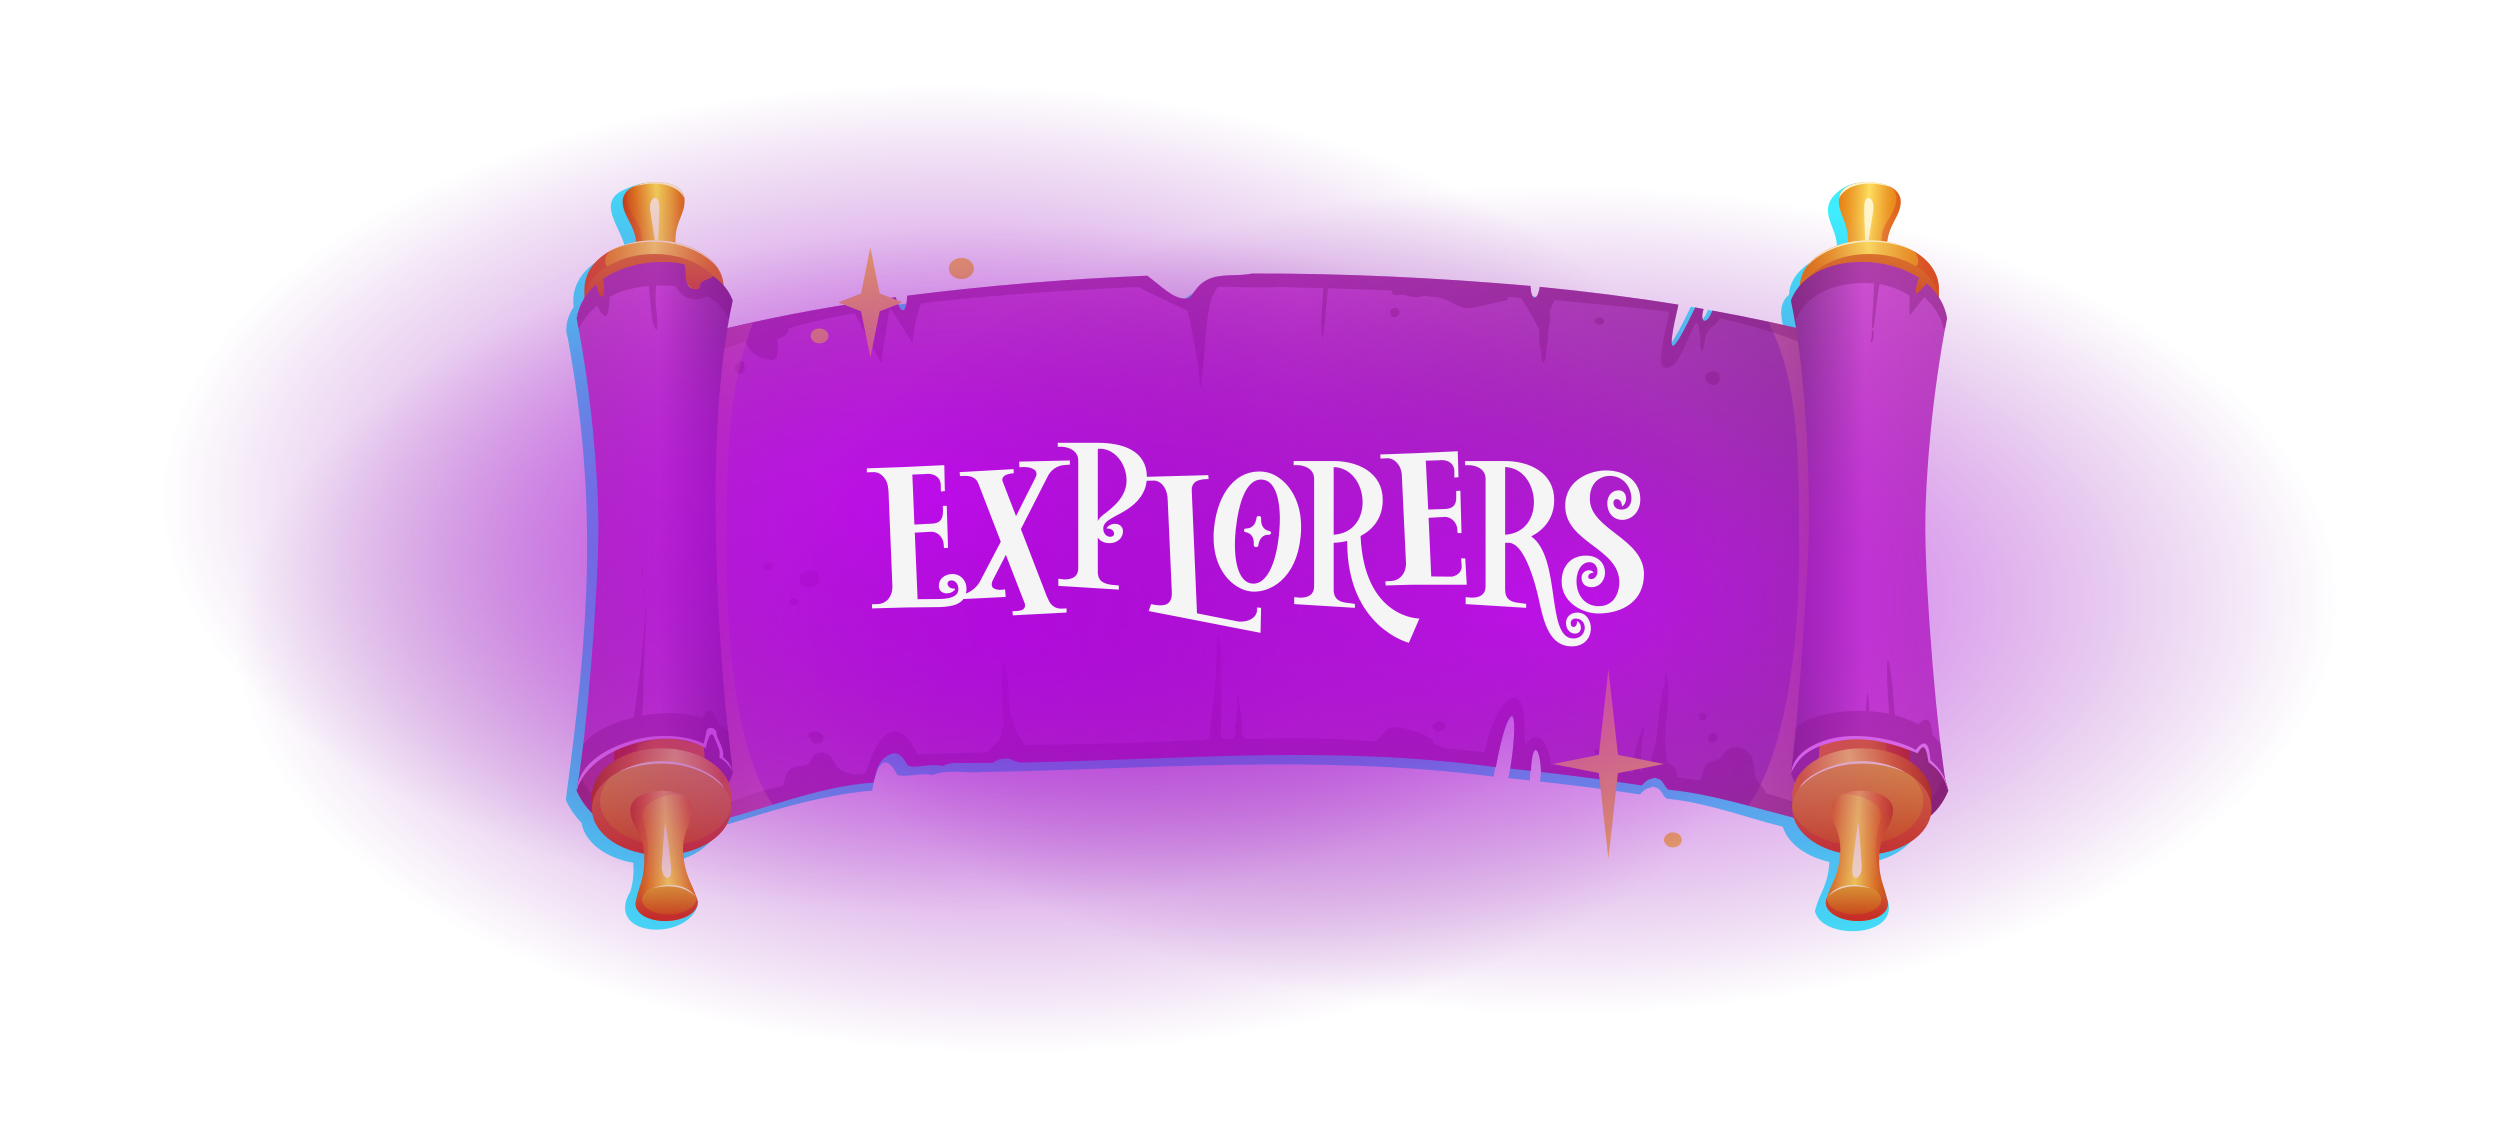<svg width="532" height="242" viewBox="0 0 532 242" fill="none" xmlns="http://www.w3.org/2000/svg">
<path d="M409.539 174.579C414.188 170.517 410.6 165.212 410.612 160.275C407.047 127.042 405.49 105.323 411.627 71.711C412.4 69.476 411.511 67.095 410.277 65.219C410.762 61.235 408.777 57.348 404.682 55.249C403.125 54.394 401.187 53.753 399.284 53.413C399.388 49.419 405.501 44.308 399.595 41.519C398.419 41.013 397.381 39.041 396.054 38.914C393.228 38.769 389.248 41.402 389.018 44.201C388.741 47.475 391.105 49.069 390.932 53.549C385.834 54.579 380.828 58.106 380.701 62.703C377.852 65.113 379.455 68.747 379.87 71.721C373.976 70.341 369.488 67.037 363.456 65.939C362.36 68.961 360.641 68.844 361.587 65.599C360.999 65.492 360.41 65.385 359.81 65.278C354.77 75.85 352.036 78.746 354.85 66.774C345.172 65.2 335.275 63.956 325.343 62.984C324.789 66.308 323.497 65.89 323.371 62.79C309.482 62.751 256.086 54.87 251.183 64.879C247.838 67.066 244.377 62.081 241.828 60.614C225.044 61.284 208.134 62.674 190.75 64.86C190.588 68.698 189.446 69.194 188.304 65.181C186.724 65.394 185.144 65.618 183.563 65.851C183.944 72.197 182.791 73.518 181.118 66.22C171.301 67.736 161.693 69.573 152.453 71.769C152.88 68.64 154.622 65.229 151.645 62.674C151.519 58.087 146.512 54.559 141.425 53.539C141.252 49.059 143.617 47.466 143.34 44.191C143.109 41.412 140.179 38.788 137.353 38.934L136.603 39.089C135.277 39.206 132.497 40.508 132.497 40.508C126.579 43.404 132.947 49.264 133.085 53.423C126.245 54.482 121.192 59.418 122.092 65.307C120.823 67.221 120.039 69.641 120.823 71.905C127.398 107.976 125.218 134.544 120.396 170.226C121.227 171.985 122.3 173.656 123.753 175.085C124.399 179.234 128.886 182.596 134.769 183.607C134.908 185.657 134.746 187.698 134.146 189.68C128.506 199.262 145.647 200.467 148.404 192.926C149.015 188.942 143.317 188.495 143.086 183.422C147.504 182.46 151.772 179.827 152.972 175.969C156.04 175.075 159.051 174.123 162.119 173.19C169.41 170.964 178.869 168.671 185.628 168.273C185.928 164.716 187.912 158.74 190.946 164.93C193.368 165.464 195.998 164.327 198.398 164.949C201.57 163.608 205.515 164.609 208.941 164.298C244.043 163.696 280.782 160.441 317.845 165.27C320.233 149.061 325.251 146.885 320.937 165.581C322.402 165.736 324.109 165.902 325.562 166.067C325.931 154.571 328.596 159.313 327.719 166.31C335.113 167.155 342.173 168.01 348.99 169.06C349.544 168.38 350.282 167.68 351.309 167.593C351.551 167.369 351.978 167.359 352.174 167.573C353.466 167.68 353.72 169.264 354.643 169.964C363.086 170.741 370.827 173.763 379.386 175.949C380.574 179.807 384.853 182.45 389.283 183.422C389.052 188.495 387.184 189.855 386.215 193.917C387.806 200.612 406.551 199.446 400.91 189.904C400.91 189.904 397.461 185.657 397.6 183.607C403.264 182.645 407.601 179.496 408.512 175.561C408.87 175.26 409.216 174.939 409.55 174.589L409.539 174.579Z" fill="#3EEDFF"/>
<path d="M138.865 38.74C144.356 38.623 145.614 40.877 145.683 42.491C145.821 45.736 143.41 47.34 143.768 52.111C144.137 56.882 145.406 57.902 146.629 61.527C147.309 63.548 145.752 66.016 140.411 66.463C135.347 66.483 133.236 64.267 133.686 62.188C134.494 58.456 135.647 57.319 135.474 52.538C135.301 47.758 132.729 46.407 132.509 43.161C132.394 41.538 133.398 39.177 138.865 38.74Z" fill="url(#paint0_linear_531_26482)"/>
<path d="M139.869 53.772C139.984 53.5 140.284 46.961 140.296 44.657C140.296 43.375 140.18 41.966 139.223 42.111C138.335 42.49 138.219 43.851 138.404 45.085C138.75 47.301 139.719 53.568 139.857 53.782L139.869 53.772Z" fill="#FFF5CC"/>
<g style="mix-blend-mode:multiply" opacity="0.15">
<path d="M135.474 52.538C135.301 47.757 132.728 46.416 132.509 43.161C132.429 42.024 132.913 40.528 135.082 39.575C132.371 41.023 133.351 44.016 135.37 47.077C136.985 49.526 137.123 51.984 135.197 56.756C135.428 55.648 135.555 54.355 135.485 52.529L135.474 52.538Z" fill="#CC0631"/>
</g>
<path d="M134.897 39.692C134.897 39.692 134.921 39.663 134.932 39.653C135.878 39.216 137.147 38.885 138.877 38.749C144.114 38.633 145.498 40.683 145.671 42.277C144.702 39.828 140.596 38.079 134.909 39.702L134.897 39.692Z" fill="#FFF5CC"/>
<path d="M124.388 61.119C124.342 62.013 124.411 64.024 124.411 64.024L154.01 63.879C154.01 63.879 154.01 62.197 153.987 60.973C153.953 55.502 147.297 51.1 139.118 51.139C130.94 51.178 124.676 55.473 124.388 61.119Z" fill="url(#paint1_linear_531_26482)"/>
<path d="M124.411 64.024C124.446 69.495 131.102 73.897 139.28 73.858C147.459 73.819 154.045 69.349 154.011 63.879C153.976 58.408 147.32 54.006 139.142 54.044C130.963 54.083 124.377 58.553 124.411 64.024Z" fill="url(#paint2_linear_531_26482)"/>
<path d="M130.386 53.112C132.808 51.887 135.807 51.158 139.129 51.139C145.012 51.11 150.088 53.393 152.499 56.707C147.446 51.168 137.561 50.012 130.386 53.112Z" fill="#FFF5CC"/>
<g style="mix-blend-mode:multiply" opacity="0.35">
<path d="M124.388 61.118C124.549 57.892 126.672 55.113 129.983 53.315C128.644 54.171 128.494 56.143 129.221 56.668C129.221 56.668 129.221 56.687 129.21 56.687C131.828 55.074 135.3 54.073 139.142 54.054C147.308 54.015 153.964 58.417 154.01 63.888C154.045 69.359 147.447 73.829 139.28 73.868C131.101 73.907 124.446 69.505 124.411 64.034C124.411 64.034 124.342 62.013 124.388 61.128V61.118Z" fill="#CC0631"/>
</g>
<path d="M139.337 58.281C144.286 58.262 148.346 60.973 148.715 64.442H148.738L149.638 78.046L129.659 78.396L130.017 65.112C130.017 65.112 130.017 65.044 130.017 65.015C129.994 61.313 134.169 58.301 139.349 58.272L139.337 58.281Z" fill="url(#paint3_linear_531_26482)"/>
<path d="M398.119 38.74C392.64 38.623 391.371 40.877 391.302 42.491C391.164 45.736 393.575 47.34 393.217 52.111C392.848 56.882 391.579 57.902 390.356 61.527C389.676 63.548 391.233 66.016 396.574 66.463C401.638 66.483 403.749 64.267 403.299 62.188C402.491 58.456 401.338 57.319 401.511 52.538C401.684 47.758 404.256 46.407 404.475 43.161C404.591 41.538 403.587 39.177 398.119 38.74Z" fill="url(#paint4_linear_531_26482)"/>
<path d="M397.128 53.772C397.013 53.5 396.713 46.961 396.701 44.657C396.701 43.375 396.817 41.966 397.774 42.111C398.662 42.49 398.778 43.851 398.593 45.085C398.247 47.301 397.278 53.568 397.14 53.782L397.128 53.772Z" fill="#FFF5CC"/>
<g style="mix-blend-mode:multiply" opacity="0.25">
<path d="M401.511 52.538C401.684 47.757 404.256 46.416 404.475 43.161C404.556 42.024 404.072 40.528 401.903 39.575C404.614 41.023 403.633 44.016 401.615 47.077C400 49.526 399.861 51.984 401.788 56.756C401.557 55.648 401.43 54.355 401.499 52.529L401.511 52.538Z" fill="#CC0631"/>
</g>
<path d="M402.099 39.692C402.099 39.692 402.076 39.663 402.065 39.653C401.119 39.216 399.85 38.885 398.119 38.749C392.882 38.633 391.498 40.683 391.325 42.277C392.294 39.828 396.401 38.079 402.088 39.702L402.099 39.692Z" fill="#FFF5CC"/>
<path d="M412.596 61.119C412.642 62.013 412.573 64.024 412.573 64.024L382.974 63.879C382.974 63.879 382.974 62.197 382.997 60.973C383.031 55.502 389.687 51.1 397.866 51.139C406.044 51.178 412.308 55.473 412.596 61.119Z" fill="url(#paint5_linear_531_26482)"/>
<path d="M412.573 64.024C412.539 69.495 405.883 73.897 397.704 73.858C389.526 73.819 382.939 69.349 382.974 63.879C383.008 58.408 389.664 54.006 397.843 54.044C406.021 54.083 412.608 58.553 412.573 64.024Z" fill="url(#paint6_linear_531_26482)"/>
<path d="M406.609 53.112C404.187 51.887 401.188 51.158 397.865 51.139C391.982 51.11 386.907 53.393 384.496 56.707C389.549 51.168 399.434 50.012 406.609 53.112Z" fill="#FFF5CC"/>
<g style="mix-blend-mode:multiply" opacity="0.35">
<path d="M412.596 61.118C412.435 57.892 410.312 55.113 407.002 53.315C408.34 54.171 408.49 56.143 407.763 56.668C407.763 56.668 407.763 56.687 407.775 56.687C405.156 55.074 401.684 54.073 397.843 54.054C389.676 54.015 383.02 58.417 382.974 63.888C382.939 69.359 389.537 73.829 397.704 73.868C405.883 73.907 412.539 69.505 412.573 64.034C412.573 64.034 412.642 62.013 412.596 61.128V61.118Z" fill="#CC0631"/>
</g>
<path d="M397.648 58.281C392.699 58.262 388.639 60.973 388.27 64.442H388.246L387.347 78.046L407.326 78.396L406.968 65.112C406.968 65.112 406.968 65.044 406.968 65.015C406.991 61.313 402.815 58.301 397.636 58.272L397.648 58.281Z" fill="url(#paint7_linear_531_26482)"/>
<path d="M408.686 77.454C395.155 72.663 380.124 68.941 364.39 66.094C363.294 69.116 361.576 69 362.522 65.754C361.933 65.647 361.345 65.54 360.745 65.433C355.704 76.006 354.355 76.812 357.169 64.831C347.491 63.257 337.594 62.013 327.662 61.041C327.108 64.364 325.816 63.947 325.69 60.847C305.48 59.068 285.916 58.165 266.41 58.204C263.895 58.767 261.115 58.349 258.566 58.932C257.17 59.253 255.798 60.05 254.932 61.06C254.413 61.663 253.952 62.295 253.49 62.936C253.167 63.393 252.764 63.548 252.106 63.538C250.261 63.519 248.588 62.159 247.308 61.187C246.246 60.38 245.243 59.457 244.135 58.67C227.34 59.34 210.441 60.73 193.057 62.916C192.896 66.755 191.754 67.251 190.612 63.237C189.032 63.451 187.451 63.675 185.871 63.908C186.252 70.253 185.098 71.575 183.425 64.277C163.908 67.289 145.175 71.575 128.61 77.434C136.777 111.64 126.511 153.609 123.454 164.94C122.946 166.815 122.692 168.244 122.692 168.244C132.37 188.874 162.697 167.884 185.848 166.524C186.586 164.347 186.563 161.956 189.17 160.615C191.154 159.547 192.273 161.267 193.23 162.957C194.476 163.307 196.045 162.996 197.279 162.88C198.433 162.773 199.609 162.744 200.682 162.977C201.628 162.462 202.839 162.248 203.981 162.335C206.415 162.345 208.826 162.335 211.225 162.326C211.398 162.199 211.571 162.083 211.756 161.976C212.552 161.509 213.555 161.305 214.513 161.432C214.997 161.5 215.424 161.675 215.816 161.888C216.22 161.976 216.612 162.102 216.993 162.248C251.206 161.636 282.94 158.448 318.307 163.239C320.995 148.663 323.613 148.692 321.398 163.55C322.863 163.706 324.328 163.861 325.782 164.026C326.036 157.593 327.697 158.585 327.939 164.269C335.333 165.115 342.542 166.077 349.371 167.126C349.925 166.446 350.663 165.746 351.69 165.659C351.932 165.435 352.359 165.426 352.555 165.639C353.847 165.746 354.112 167.33 355.024 168.03C376.906 170.022 406.748 186.989 414.58 168.253C414.58 168.253 399.146 117.305 408.651 77.434L408.686 77.454Z" fill="url(#paint8_linear_531_26482)"/>
<path style="mix-blend-mode:multiply" opacity="0.35" d="M408.686 77.454C398.661 73.907 387.807 70.943 376.468 68.494C376.422 68.533 376.375 68.562 376.341 68.601C382.847 81.331 382.835 96.626 382.835 117.995C382.835 139.364 379.409 161.024 372.165 171.246L372.442 171.548C390.448 176.28 408.732 182.334 414.615 168.273C414.615 168.273 399.181 117.324 408.686 77.454Z" fill="url(#paint9_linear_531_26482)"/>
<g style="mix-blend-mode:multiply" opacity="0.35">
<path d="M408.686 77.454C395.155 72.663 380.125 68.941 364.39 66.094C363.295 69.116 361.576 69 362.522 65.754C361.933 65.647 361.345 65.54 360.745 65.433C355.704 76.006 354.355 76.812 357.169 64.831C347.491 63.257 337.594 62.013 327.662 61.041C327.109 64.364 325.817 63.947 325.69 60.847C305.48 59.068 285.916 58.165 266.41 58.204C263.895 58.767 261.115 58.349 258.566 58.932C257.17 59.253 255.798 60.05 254.933 61.06C254.413 61.663 253.952 62.295 253.491 62.936C253.168 63.393 252.764 63.548 252.106 63.538C250.261 63.519 248.588 62.159 247.308 61.187C246.247 60.38 245.243 59.457 244.136 58.67C227.34 59.34 210.441 60.73 193.058 62.916C192.896 66.755 191.754 67.251 190.612 63.237C189.032 63.451 187.451 63.675 185.871 63.908C186.252 70.253 185.098 71.575 183.426 64.277C163.908 67.289 145.175 71.575 128.61 77.434C138.138 117.315 122.704 168.273 122.704 168.273C132.382 188.903 162.708 167.913 185.86 166.553C186.598 164.376 186.575 161.986 189.182 160.645C191.166 159.576 192.285 161.296 193.242 162.987C194.488 163.336 196.057 163.025 197.291 162.909C198.444 162.802 199.621 162.773 200.694 163.006C201.64 162.491 202.851 162.277 203.993 162.365C206.427 162.374 208.838 162.365 211.237 162.355C211.41 162.229 211.583 162.112 211.768 162.005C212.564 161.539 213.567 161.335 214.525 161.461C215.009 161.529 215.436 161.704 215.828 161.918C216.232 162.005 216.624 162.131 217.005 162.277C251.218 161.665 282.952 158.478 318.319 163.268C321.006 148.692 323.625 148.721 321.41 163.579C322.875 163.735 324.34 163.89 325.794 164.055C326.047 157.623 327.708 158.614 327.951 164.298C335.345 165.144 342.554 166.106 349.383 167.155C349.937 166.475 350.675 165.775 351.702 165.688C351.944 165.464 352.371 165.455 352.567 165.669C353.859 165.775 354.124 167.359 355.035 168.059C376.918 170.051 406.759 187.018 414.592 168.283C414.592 168.283 399.158 117.334 408.663 77.463L408.686 77.454ZM378.648 169.643C377.725 169.342 376.733 169.05 375.707 168.778C375.649 168.419 375.51 168.069 375.303 167.777C374.807 167.058 374.08 166.514 373.722 165.727C372.973 164.046 373.63 162.083 372.419 160.518C371.323 159.109 369.097 158.39 367.47 159.653C366.836 160.149 366.478 160.839 365.936 161.393C365.279 162.054 364.091 161.859 363.329 162.481C362.66 163.025 362.453 163.803 362.314 164.551C362.222 165.047 362.06 165.669 361.68 166.086C359.972 165.834 358.346 165.601 356.869 165.406C356.95 163.929 356.247 162.773 354.805 162.326C354.759 162.054 354.712 161.782 354.678 161.509C354.505 160.275 354.389 159.032 354.343 157.788C354.343 157.593 354.343 157.389 354.343 157.195C354.355 156.884 354.366 156.573 354.389 156.272C354.436 155.63 354.447 154.999 354.47 154.367C354.47 154.289 354.493 154.202 354.505 154.124C354.747 152.326 354.932 150.529 355.012 148.721C355.058 147.75 355.07 146.778 355.024 145.806C354.978 144.941 354.735 144.135 354.597 143.28C354.574 143.163 354.343 143.192 354.355 143.309C354.366 144.076 354.355 144.844 354.32 145.621C354.309 145.631 354.297 145.631 354.286 145.651C353.593 146.962 353.57 148.41 353.317 149.8C353.063 151.199 352.971 152.618 352.844 154.027C352.705 155.524 352.544 157.01 352.209 158.478C352.048 159.158 351.886 159.838 351.702 160.509C351.598 160.897 351.425 161.267 351.321 161.646C351.24 161.947 351.206 162.229 351.125 162.51C350.26 162.88 349.556 163.521 349.014 164.493H349.002V164.473C349.002 164.065 349.002 163.657 349.014 163.249C349.037 162.326 349.129 161.412 349.199 160.489C349.348 158.653 349.429 156.787 349.925 154.989C349.983 154.775 349.591 154.678 349.533 154.902C348.979 156.719 348.264 158.487 347.907 160.343C347.734 161.237 347.63 162.141 347.549 163.045C347.514 163.463 347.48 163.881 347.457 164.298C342.52 163.725 334.249 163.249 329.958 162.724C330.062 159.673 327.466 153.862 324.467 158.74C324.421 155.329 324.686 148.896 322.575 148.566C319.876 148.148 317.465 153.172 315.885 160.091C312.989 159.76 309.921 159.411 306.749 159.07C306.61 158.895 306.414 158.75 306.149 158.672C305.884 158.594 305.607 158.517 305.342 158.439C305.249 158.351 305.169 158.244 305.134 158.128C304.995 157.749 304.776 157.38 304.396 157.146C304.107 156.971 303.807 156.797 303.507 156.631C302.192 155.922 300.716 155.446 299.216 155.096C297.913 154.795 296.517 154.416 295.352 155.164C294.775 155.533 294.348 156.068 293.899 156.534C293.518 156.933 293.195 157.35 292.872 157.768C287.473 157.36 281.937 157.088 276.446 157.088C272.801 157.088 269.225 157.146 265.672 157.234C265.141 157.244 264.668 157.01 264.403 156.66C264.391 156.534 264.38 156.408 264.368 156.281C264.299 155.349 264.253 154.425 264.195 153.493C264.149 152.628 264.08 151.792 263.907 150.937C263.711 149.975 263.699 148.984 263.63 148.012C263.63 147.847 263.319 147.837 263.319 148.012C263.319 148.906 263.376 149.81 263.284 150.694C263.192 151.607 263.134 152.492 263.146 153.405C263.076 153.425 263.019 153.454 262.996 153.502C262.869 153.716 262.926 153.94 262.88 154.173C262.834 154.416 262.823 154.668 262.834 154.921C262.846 155.31 262.88 155.689 262.903 156.068V156.087C262.938 156.748 262.315 157.302 261.531 157.321C261.519 157.321 261.508 157.321 261.496 157.321C260.804 157.341 260.193 157.078 259.789 156.66C259.823 155.786 259.8 154.911 259.823 154.085C259.87 152.006 259.997 149.917 259.858 147.847C259.604 143.804 260.216 139.626 259.397 135.622C259.362 135.447 259.051 135.506 259.039 135.661C258.67 139.81 258.993 143.94 258.324 148.08C258.024 149.936 257.897 151.802 257.713 153.668C257.609 154.688 257.413 155.834 257.366 156.962C256.963 157.273 256.432 157.477 255.844 157.496C251.564 157.642 247.285 157.807 242.971 157.972C235.253 158.254 226.198 158.429 218.204 158.585C218.204 158.585 218.181 158.575 218.17 158.575C216.566 156.563 215.574 154.124 214.998 151.666C214.986 151.501 214.963 151.335 214.951 151.17C214.663 147.915 214.628 144.621 213.856 141.414C213.786 141.113 213.302 141.219 213.267 141.482C213.048 143.367 213.083 145.223 213.175 147.108C213.267 148.974 213.267 150.849 213.452 152.715C213.475 152.958 213.521 153.211 213.556 153.454C213.521 153.862 213.486 154.27 213.417 154.678C213.256 155.63 213.013 156.544 212.725 157.457C211.871 158.225 210.776 159.245 209.957 160.091C209.092 160.091 195.284 160.518 195.284 160.518C194.2 158.361 192.181 154.882 189.585 155.805C186.471 156.913 184.902 162.617 184.198 164.493C183.31 164.619 182.387 164.736 181.43 164.862C181.28 164.716 181.095 164.609 180.807 164.561C179.838 164.415 178.996 164.055 178.35 163.414C177.612 162.695 177.473 161.704 176.747 160.965C176.043 160.256 174.924 159.906 173.886 160.295C172.998 160.625 172.721 161.344 172.421 162.063C172.086 162.87 171.371 162.88 170.472 162.967C169.595 163.055 168.718 163.2 168.072 163.754C167.519 164.23 167.253 164.872 167.08 165.513C167.011 165.669 166.965 165.834 166.953 166.009C166.873 166.388 166.78 166.835 166.584 167.223C164.058 167.777 161.555 168.448 159.179 169.293C151.196 172.111 147.09 174.9 137.342 174.9C130.283 174.9 125.726 169.167 123.535 165.552C126.107 156.408 142.568 116.596 135.543 80.612C142.21 78.425 150.146 75.452 158.509 72.721C158.613 72.819 158.717 72.916 158.821 73.013C158.867 73.12 158.902 73.217 158.948 73.324C159.167 73.858 159.513 74.354 159.917 74.811C160.69 75.685 161.809 76.123 163.031 76.404C163.562 76.521 164.242 76.754 164.762 76.511C165.396 76.21 165.384 75.53 165.442 74.995C165.511 74.257 165.511 73.508 165.442 72.77C165.419 72.498 165.511 72.216 165.754 72.041C166.088 71.798 166.526 71.691 166.896 71.478C167.449 71.147 167.784 70.71 167.807 70.127C167.807 70.049 167.784 69.971 167.749 69.894C172.479 68.562 177.243 67.406 181.891 66.619C182.976 68.941 187.521 77.221 187.521 77.221C187.521 77.221 189.066 66.288 189.389 65.667C189.701 65.705 194.176 73.071 194.176 73.071C194.176 73.071 194.707 67.503 196.045 64.549C210.81 62.8 227.698 61.721 242.244 61.07C242.567 61.333 248.957 64.364 252.741 66.152C255.302 78.241 255.163 79.601 255.405 82.546C256.248 79.776 256.328 67.425 257.932 63.14C258.578 62.003 259.108 61.08 259.143 61.07C259.731 60.934 270.217 61.342 271.786 61.07C271.786 61.07 275.731 61.148 281.614 61.313C281.614 61.77 281.556 62.227 281.521 62.683C281.441 63.675 281.36 64.666 281.302 65.657C281.244 66.648 281.187 67.639 281.175 68.63C281.175 69.67 281.337 70.691 281.314 71.73C281.314 71.847 281.533 71.847 281.533 71.73C281.567 70.729 281.81 69.748 281.902 68.757C281.994 67.766 282.063 66.774 282.156 65.783C282.236 64.831 282.329 63.879 282.421 62.936C282.479 62.421 282.49 61.886 282.606 61.381C282.606 61.371 282.606 61.362 282.606 61.352C286.551 61.469 291.245 61.614 296.171 61.809C296.079 62.285 296.402 62.839 297.094 62.79C297.659 62.751 298.224 62.742 298.79 62.732C298.813 62.732 298.824 62.751 298.847 62.751C299.643 63.033 300.485 63.247 301.362 63.247C301.95 63.247 302.492 63.092 303.035 62.965C304.246 63.082 305.445 63.237 306.657 63.383C307.36 63.665 308.052 63.986 308.71 64.287C309.748 64.773 310.694 65.463 311.917 65.569C313.266 65.686 314.639 65.229 315.919 64.938C317.373 64.607 318.815 64.287 320.268 63.956C320.73 63.849 320.995 63.538 321.076 63.189C321.998 63.266 322.887 63.344 323.717 63.432C324.905 65.278 326.601 68.3 327.489 69.933C327.535 70.584 327.57 71.235 327.605 71.886C327.639 72.663 327.489 73.557 327.847 74.296C327.881 74.354 327.939 74.412 327.997 74.451C327.997 74.451 327.997 74.471 327.997 74.48C327.997 74.947 327.962 75.433 327.997 75.899C328.031 76.346 328.251 76.715 328.343 77.143C328.366 77.25 328.574 77.25 328.597 77.143C328.689 76.715 328.908 76.336 328.954 75.899C329 75.491 329 75.083 329.023 74.684C329.035 74.49 329.058 74.296 329.081 74.101C329.173 73.441 329.312 72.789 329.358 72.129C329.381 71.779 329.393 71.429 329.404 71.079C329.485 70.506 329.554 69.942 329.646 69.379C329.773 68.523 330.015 67.659 329.889 66.813C329.865 66.687 329.773 66.58 329.658 66.502C330.05 65.501 330.465 64.539 330.857 63.859C337.271 64.549 349.21 65.501 355.22 66.386C354.401 70.788 352.394 77.949 354.216 78.241C357.308 78.746 358.854 72.206 360.907 68.572C361.034 68.796 361.218 69.009 361.414 69.204C361.437 69.35 361.46 69.505 361.484 69.651C361.564 70.175 361.645 70.7 361.726 71.225C361.795 71.75 361.818 72.274 361.818 72.799C361.818 73.071 361.795 73.343 361.83 73.615C361.864 73.897 361.956 74.14 361.933 74.432C361.922 74.607 362.268 74.655 362.303 74.471C362.36 74.189 362.51 73.965 362.602 73.703C362.695 73.45 362.718 73.178 362.741 72.916C362.775 72.615 362.787 72.323 362.81 72.022C362.868 71.866 362.937 71.701 362.995 71.546C363.133 71.167 363.248 70.71 363.502 70.37C363.641 70.185 363.791 70.02 363.917 69.835C363.929 69.806 363.952 69.787 363.964 69.767C364.621 69.486 365.313 68.873 365.971 67.736C385.039 71.944 391.544 77.26 401.845 80.631C394.786 116.751 411.074 156.69 413.6 165.63C411.962 168.525 408.905 179.691 378.648 169.653V169.643Z" fill="#771D62"/>
</g>
<g style="mix-blend-mode:multiply" opacity="0.35">
<path d="M307.475 153.988C307.406 153.92 307.348 153.843 307.279 153.775C307.164 153.668 307.025 153.6 306.875 153.551C306.772 153.502 306.668 153.483 306.552 153.483C306.379 153.454 306.218 153.454 306.045 153.502C305.941 153.541 305.837 153.57 305.745 153.609C305.699 153.629 305.653 153.658 305.606 153.697C305.549 153.707 305.491 153.697 305.433 153.726C305.353 153.745 305.272 153.784 305.214 153.833C305.099 153.891 305.018 153.969 304.949 154.076C304.914 154.144 304.88 154.212 304.845 154.28C304.799 154.426 304.799 154.581 304.845 154.737C304.845 154.746 304.845 154.766 304.857 154.775C304.868 154.805 304.926 154.95 304.984 155.018C305.03 155.067 305.099 155.145 305.145 155.193C305.145 155.193 305.145 155.203 305.157 155.213C305.157 155.213 305.168 155.213 305.18 155.222C305.214 155.252 305.272 155.281 305.295 155.3C305.318 155.32 305.376 155.349 305.41 155.378C305.422 155.378 305.433 155.397 305.457 155.397C305.526 155.427 305.595 155.446 305.664 155.465C305.722 155.495 305.768 155.533 305.826 155.553C305.918 155.601 306.022 155.621 306.137 155.621C306.299 155.65 306.472 155.65 306.633 155.601C306.633 155.601 306.645 155.601 306.656 155.601C306.76 155.563 306.852 155.533 306.956 155.495C306.968 155.495 306.979 155.495 306.991 155.475C306.991 155.475 306.991 155.475 307.002 155.475C307.268 155.31 307.221 155.358 307.371 155.193C307.487 155.086 307.556 154.97 307.602 154.824C307.66 154.63 307.66 154.445 307.602 154.251C307.567 154.163 307.51 154.076 307.475 153.988Z" fill="#771D62"/>
</g>
<g style="mix-blend-mode:multiply" opacity="0.35">
<path d="M341.077 67.814C341.019 67.775 340.95 67.737 340.892 67.688C340.789 67.63 340.673 67.6 340.546 67.591C340.419 67.571 340.293 67.571 340.177 67.6C340.143 67.6 340.108 67.63 340.073 67.639C340.039 67.639 340.004 67.639 339.97 67.649C339.958 67.649 339.935 67.649 339.923 67.659C339.854 67.678 339.785 67.707 339.716 67.737C339.67 67.766 339.624 67.795 339.577 67.824C339.508 67.873 339.462 67.941 339.439 68.008C339.416 68.047 339.404 68.096 339.393 68.145C339.393 68.145 339.393 68.164 339.381 68.164C339.358 68.222 339.347 68.29 339.347 68.349C339.347 68.417 339.358 68.485 339.404 68.543C339.427 68.611 339.474 68.66 339.531 68.708C339.577 68.737 339.612 68.757 339.658 68.786C339.658 68.786 339.681 68.786 339.693 68.786C339.716 68.825 339.739 68.864 339.773 68.893C339.854 68.971 339.958 69.029 340.073 69.058C340.189 69.107 340.304 69.126 340.431 69.126C340.558 69.126 340.685 69.107 340.789 69.058C340.904 69.029 341.008 68.971 341.089 68.893C341.135 68.835 341.181 68.786 341.238 68.737C341.319 68.611 341.365 68.485 341.365 68.339C341.365 68.271 341.342 68.203 341.331 68.125C341.285 67.989 341.204 67.873 341.089 67.775L341.077 67.814Z" fill="#771D62"/>
</g>
<g style="mix-blend-mode:multiply" opacity="0.35">
<path d="M365.347 79.242C365.22 79.145 365.081 79.086 364.908 79.047C364.735 78.999 364.562 78.999 364.401 79.028C364.228 79.028 364.066 79.076 363.928 79.154C363.905 79.164 363.882 79.183 363.87 79.193C363.87 79.193 363.87 79.193 363.847 79.193C363.674 79.193 363.513 79.232 363.363 79.3C363.247 79.349 363.155 79.417 363.097 79.514C363.017 79.592 362.959 79.689 362.924 79.786C362.867 79.922 362.855 80.068 362.832 80.213C362.832 80.252 362.832 80.281 362.832 80.32C362.832 80.398 362.855 80.505 362.878 80.573C362.878 80.573 362.878 80.593 362.878 80.602C362.878 80.622 362.89 80.641 362.901 80.66C362.947 80.767 362.994 80.874 363.051 80.971C363.074 81.001 363.086 81.04 363.12 81.069C363.167 81.137 363.224 81.195 363.282 81.253C363.328 81.331 363.386 81.409 363.49 81.496C363.57 81.555 363.674 81.613 363.755 81.671C363.766 81.681 363.789 81.691 363.801 81.7C363.939 81.778 364.112 81.836 364.274 81.885C364.378 81.895 364.493 81.914 364.597 81.924C364.77 81.924 364.92 81.904 365.07 81.836C365.174 81.807 365.266 81.768 365.335 81.7C365.474 81.632 365.577 81.535 365.647 81.409C365.75 81.282 365.82 81.127 365.877 80.971C365.947 80.816 365.958 80.651 365.958 80.486C365.958 80.145 365.854 79.835 365.67 79.543C365.589 79.417 365.474 79.32 365.335 79.242H365.347Z" fill="#771D62"/>
</g>
<g style="mix-blend-mode:multiply" opacity="0.35">
<path d="M365.082 156.097C365.082 156.097 364.874 156.019 364.828 156.009C364.805 156.009 364.574 155.98 364.551 155.98C364.493 155.98 364.436 155.99 364.389 156C364.343 156 364.274 156 364.228 156.019C364.182 156.029 364.136 156.048 364.101 156.058C364.067 156.068 364.02 156.087 363.974 156.107C363.917 156.145 363.859 156.184 363.801 156.223C363.72 156.291 363.651 156.369 363.617 156.456C363.582 156.515 363.559 156.573 363.559 156.641C363.559 156.641 363.559 156.66 363.559 156.67C363.559 156.728 363.536 156.796 363.524 156.865C363.524 156.894 363.547 156.923 363.547 156.952C363.547 156.952 363.547 156.952 363.536 156.962C363.49 157.02 363.467 157.078 363.455 157.137L363.421 157.205C363.421 157.205 363.409 157.292 363.397 157.331C363.397 157.36 363.409 157.428 363.421 157.467C363.421 157.467 363.421 157.467 363.421 157.477C363.421 157.477 363.421 157.486 363.421 157.496C363.432 157.545 363.467 157.593 363.49 157.632C363.49 157.632 363.49 157.642 363.49 157.652C363.524 157.69 363.559 157.729 363.594 157.768C363.605 157.778 363.617 157.788 363.628 157.807C363.674 157.846 363.732 157.875 363.79 157.904C363.824 157.924 363.859 157.933 363.905 157.943C363.94 157.963 363.974 157.992 364.02 158.001C364.078 158.031 364.147 158.05 364.216 158.05C364.32 158.069 364.424 158.069 364.539 158.04C364.62 158.021 364.701 157.992 364.782 157.953C364.805 157.953 364.816 157.933 364.839 157.924C364.874 157.904 364.897 157.875 364.932 157.856C364.978 157.836 365.035 157.817 365.07 157.788C365.105 157.768 365.139 157.749 365.162 157.729C365.22 157.671 365.289 157.603 365.335 157.535C365.405 157.448 365.439 157.35 365.485 157.253C365.451 157.321 365.416 157.38 365.393 157.448C365.439 157.37 365.474 157.292 365.508 157.214C365.508 157.195 365.52 157.185 365.52 157.166C365.52 157.166 365.52 157.156 365.52 157.146C365.531 157.069 365.555 156.981 365.555 156.903C365.555 156.884 365.555 156.874 365.555 156.855C365.555 156.699 365.508 156.554 365.416 156.408C365.324 156.272 365.197 156.175 365.047 156.097H365.082Z" fill="#771D62"/>
</g>
<g style="mix-blend-mode:multiply" opacity="0.35">
<path d="M362.66 151.812C362.533 151.763 362.418 151.714 362.268 151.724L362.06 151.744C361.991 151.763 361.933 151.782 361.876 151.812C361.76 151.87 361.668 151.948 361.599 152.045C361.53 152.152 361.495 152.259 361.495 152.375C361.495 152.482 361.507 152.599 361.518 152.706C361.518 152.793 361.541 152.871 361.587 152.949C361.622 153.026 361.668 153.094 361.749 153.153C361.818 153.211 361.899 153.26 361.991 153.289C362.083 153.328 362.176 153.347 362.28 153.347C362.349 153.347 362.418 153.328 362.476 153.328C362.603 153.298 362.718 153.24 362.81 153.162C362.845 153.123 362.891 153.075 362.925 153.036C362.995 152.939 363.029 152.832 363.029 152.715C363.029 152.608 363.041 152.492 363.052 152.385C363.052 152.268 363.018 152.152 362.949 152.055C362.879 151.957 362.787 151.88 362.672 151.821L362.66 151.812Z" fill="#771D62"/>
</g>
<g style="mix-blend-mode:multiply" opacity="0.35">
<path d="M340.674 159.76C340.674 159.76 340.662 159.741 340.651 159.731C340.651 159.731 340.651 159.721 340.651 159.712C340.628 159.692 340.616 159.673 340.593 159.653C340.582 159.634 340.559 159.615 340.536 159.595C340.489 159.556 340.455 159.527 340.409 159.488C340.339 159.43 340.27 159.391 340.178 159.362C340.097 159.323 340.005 159.304 339.913 159.313C339.82 159.313 339.728 159.323 339.647 159.362C339.555 159.381 339.486 159.43 339.417 159.488C339.382 159.527 339.347 159.566 339.301 159.605C339.232 159.692 339.209 159.799 339.209 159.906C339.209 159.955 339.221 160.013 339.232 160.062C339.267 160.159 339.324 160.246 339.417 160.324L339.555 160.44C339.555 160.44 339.647 160.499 339.693 160.538C339.693 160.538 339.705 160.538 339.717 160.538C339.728 160.538 339.74 160.547 339.751 160.557C339.774 160.567 339.809 160.577 339.832 160.586L339.982 160.645C340.063 160.664 340.155 160.674 340.236 160.654C340.293 160.654 340.351 160.645 340.397 160.615C340.478 160.596 340.547 160.557 340.605 160.499C340.639 160.46 340.674 160.421 340.709 160.392C340.732 160.353 340.755 160.304 340.778 160.266C340.801 160.198 340.812 160.12 340.778 160.052C340.778 159.984 340.743 159.916 340.697 159.848C340.685 159.828 340.674 159.799 340.662 159.78L340.674 159.76Z" fill="#771D62"/>
</g>
<g style="mix-blend-mode:multiply" opacity="0.35">
<path d="M172.41 125.06C172.536 125.05 172.64 125.04 172.756 125.001C173.021 124.914 173.125 124.875 173.332 124.739C173.517 124.622 173.632 124.525 173.759 124.35C173.759 124.35 173.759 124.34 173.759 124.331C173.817 124.292 173.863 124.253 173.909 124.224C174.001 124.146 174.094 124.049 174.163 123.952C174.324 123.748 174.382 123.495 174.394 123.242C174.394 123.194 174.394 123.155 174.394 123.106C174.382 122.98 174.359 122.844 174.324 122.718C174.29 122.601 174.221 122.484 174.163 122.368C174.14 122.319 174.117 122.271 174.082 122.232C173.978 122.076 173.84 121.93 173.69 121.814C173.448 121.62 173.194 121.503 172.883 121.406C172.686 121.347 172.456 121.318 172.237 121.328C171.706 121.357 171.221 121.513 170.841 121.833C170.702 121.95 170.575 122.086 170.472 122.232C170.402 122.348 170.345 122.465 170.287 122.591C170.264 122.63 170.252 122.669 170.241 122.708C170.137 123.048 170.137 123.417 170.241 123.757C170.287 123.884 170.356 124 170.414 124.117C170.437 124.156 170.46 124.195 170.483 124.234C170.564 124.34 170.656 124.438 170.76 124.535C170.795 124.564 170.829 124.593 170.875 124.622C170.979 124.7 171.129 124.797 171.268 124.855C171.383 124.904 171.51 124.953 171.637 124.991C171.671 124.991 171.694 125.001 171.729 125.011C172.017 125.06 172.133 125.06 172.41 125.03V125.06Z" fill="#771D62"/>
</g>
<g style="mix-blend-mode:multiply" opacity="0.35">
<path d="M169.571 127.547C169.571 127.547 169.548 127.547 169.537 127.537C169.433 127.44 169.295 127.372 169.145 127.333C168.995 127.294 168.833 127.294 168.683 127.333C168.533 127.372 168.406 127.431 168.302 127.518C168.268 127.547 168.233 127.576 168.187 127.605C168.118 127.664 168.06 127.732 168.037 127.8C167.991 127.878 167.968 127.955 167.98 128.043C167.98 128.101 167.991 128.15 168.003 128.208C168.037 128.315 168.095 128.402 168.187 128.48C168.222 128.509 168.256 128.538 168.302 128.567C168.406 128.655 168.545 128.723 168.683 128.752C168.833 128.791 168.995 128.791 169.145 128.752C169.295 128.713 169.433 128.645 169.537 128.548C169.548 128.548 169.56 128.548 169.571 128.538C169.675 128.49 169.756 128.422 169.814 128.334C169.871 128.247 169.906 128.15 169.906 128.043C169.906 127.936 169.871 127.839 169.814 127.751C169.756 127.664 169.675 127.596 169.571 127.547Z" fill="#771D62"/>
</g>
<g style="mix-blend-mode:multiply" opacity="0.35">
<path d="M164.172 119.958L163.976 119.831C163.896 119.802 163.826 119.773 163.746 119.754C163.619 119.724 163.492 119.715 163.365 119.744C163.238 119.744 163.123 119.783 163.007 119.841C162.996 119.841 162.984 119.851 162.961 119.861C162.961 119.861 162.95 119.861 162.938 119.861C162.892 119.88 162.904 119.88 162.834 119.929C162.719 120.006 162.661 120.035 162.581 120.162C162.546 120.23 162.511 120.288 162.477 120.356C162.477 120.356 162.477 120.366 162.477 120.376C162.477 120.385 162.477 120.395 162.465 120.414C162.419 120.55 162.419 120.696 162.465 120.832C162.511 120.968 162.592 121.085 162.708 121.182C162.823 121.279 162.961 121.347 163.123 121.386C163.284 121.425 163.457 121.425 163.619 121.386C163.723 121.357 163.849 121.328 163.93 121.279C163.999 121.24 164.057 121.192 164.126 121.153C164.172 121.095 164.23 121.046 164.276 120.988C164.276 120.988 164.276 120.978 164.276 120.968C164.276 120.959 164.288 120.939 164.299 120.929C164.334 120.861 164.369 120.803 164.392 120.735C164.426 120.628 164.438 120.521 164.403 120.414C164.403 120.346 164.38 120.278 164.334 120.21C164.299 120.113 164.23 120.026 164.138 119.958H164.172Z" fill="#771D62"/>
</g>
<g style="mix-blend-mode:multiply" opacity="0.35">
<path d="M158.243 77.755C158.462 77.561 158.497 77.269 158.289 77.046C158.105 76.841 157.736 76.754 157.47 76.909C157.366 76.968 157.274 77.036 157.182 77.094C157.228 77.065 157.274 77.036 157.32 77.007C157.113 77.123 156.94 77.24 156.813 77.424C156.732 77.541 156.663 77.677 156.605 77.813C156.444 77.969 156.351 78.163 156.34 78.377C156.34 78.542 156.409 78.698 156.524 78.824C156.524 78.901 156.536 78.979 156.559 79.047C156.617 79.281 156.87 79.475 157.136 79.533C157.286 79.562 157.436 79.562 157.574 79.533C157.713 79.504 157.839 79.436 157.943 79.349C158.036 79.29 158.116 79.222 158.197 79.154C158.347 79.008 158.405 78.921 158.485 78.736C158.52 78.639 158.543 78.532 158.543 78.425C158.543 78.319 158.52 78.212 158.485 78.105C158.428 77.969 158.359 77.852 158.243 77.745V77.755Z" fill="#771D62"/>
</g>
<g style="mix-blend-mode:multiply" opacity="0.35">
<path d="M175.2 156.699C175.096 156.466 174.992 156.301 174.785 156.116C174.658 156 174.496 155.893 174.323 155.834C174.185 155.786 174.035 155.728 173.885 155.698C173.735 155.669 173.574 155.65 173.412 155.64C173.251 155.63 173.101 155.64 172.928 155.669C172.893 155.669 172.858 155.679 172.824 155.689C172.766 155.698 172.731 155.718 172.674 155.737C172.535 155.786 172.42 155.834 172.328 155.932C172.235 156.009 172.166 156.097 172.12 156.204C172.062 156.301 172.028 156.408 172.039 156.524C172.051 156.748 172.143 156.962 172.328 157.117C172.385 157.166 172.455 157.205 172.524 157.243C172.547 157.428 172.57 157.535 172.674 157.7C172.731 157.788 172.801 157.865 172.881 157.933C173.043 158.069 173.274 158.186 173.493 158.225C173.758 158.274 173.966 158.274 174.231 158.225C174.473 158.176 174.669 158.069 174.854 157.933C175.027 157.797 175.177 157.574 175.223 157.38C175.246 157.282 175.281 157.156 175.269 157.049C175.269 156.962 175.246 156.865 175.223 156.767C175.223 156.748 175.212 156.719 175.2 156.699Z" fill="#771D62"/>
</g>
<g style="mix-blend-mode:multiply" opacity="0.35">
<path d="M297.774 66.201C297.728 66.036 297.624 65.88 297.486 65.764C297.428 65.715 297.336 65.657 297.29 65.637C297.163 65.56 297.013 65.54 296.863 65.531C296.701 65.531 296.551 65.56 296.401 65.628C296.321 65.667 296.251 65.715 296.194 65.783C296.182 65.793 296.182 65.812 296.171 65.822C296.148 65.822 296.113 65.822 296.09 65.841C296.044 65.851 296.009 65.871 295.975 65.9C295.917 65.929 295.871 65.968 295.848 66.016C295.836 66.055 295.813 66.084 295.801 66.123C295.778 66.201 295.778 66.279 295.801 66.356C295.825 66.444 295.836 66.541 295.848 66.629C295.859 66.716 295.894 66.803 295.917 66.901C295.917 66.871 295.917 66.833 295.905 66.803C295.905 66.881 295.917 66.959 295.963 67.027C295.998 67.105 296.044 67.183 296.124 67.241C296.182 67.28 296.228 67.309 296.286 67.348C296.413 67.406 296.54 67.435 296.678 67.435C296.863 67.435 297.093 67.386 297.243 67.299C297.313 67.26 297.382 67.212 297.439 67.173C297.451 67.173 297.463 67.153 297.474 67.144C297.543 67.076 297.613 67.008 297.659 66.93C297.705 66.852 297.751 66.765 297.774 66.687C297.774 66.677 297.774 66.658 297.774 66.648C297.809 66.444 297.82 66.463 297.774 66.259V66.24V66.201Z" fill="#771D62"/>
</g>
<path style="mix-blend-mode:multiply" opacity="0.35" d="M154.587 117.762C154.587 96.403 154.99 82.449 160.251 68.611C149.142 71.05 138.495 73.965 128.632 77.454C136.557 110.668 126.821 151.773 123.476 164.493C122.807 167.039 122.715 168.263 122.715 168.263C129.567 182.868 146.766 176.62 164.438 171.237C157.194 161.004 154.598 139.121 154.598 117.752L154.587 117.762Z" fill="url(#paint10_linear_531_26482)"/>
<path d="M381.128 164.483C382.454 169.818 390.125 173.52 396.458 173.52C402.687 172.578 403.702 170.119 404.937 167.408C404.937 167.408 404.833 157.681 404.937 154.843C405.04 152.006 382.662 150.004 382.201 154.843L381.128 164.483Z" fill="#A145A6"/>
<g style="mix-blend-mode:multiply" opacity="0.35">
<path d="M404.935 154.843C405.039 152.006 383.03 149.839 382.569 154.678L381.115 164.483C381.761 167.078 383.907 169.283 386.675 170.867C386.675 170.867 387.61 171.373 388.682 171.859C391.162 172.918 393.908 173.52 396.446 173.52C402.675 172.578 403.69 170.119 404.924 167.408C404.924 167.408 404.82 157.681 404.924 154.843H404.935Z" fill="#771D62"/>
</g>
<path d="M390.01 165.426C389.803 163.531 391.545 161.296 396.862 161.296C402.076 161.986 403.83 164.308 404.937 167.408V155.524C404.937 152.249 390.022 151.481 390.022 155.524V165.426H390.01Z" fill="url(#paint11_linear_531_26482)"/>
<path d="M406.126 156.135L387.404 155.688L386.516 169.303L406.483 169.652L406.126 156.135Z" fill="url(#paint12_linear_531_26482)"/>
<g style="mix-blend-mode:multiply" opacity="0.25">
<path d="M406.138 156.612L403.335 156.067L401.547 156.029L401.374 157.544L401.466 160.936L406.3 162.53L406.138 156.612Z" fill="#CC0631"/>
</g>
<path d="M414.337 67.707C413.806 64.656 412.191 62.168 409.93 60.273C409.515 61.07 407.646 62.868 407.646 62.431C407.646 61.313 407.923 60.186 408.361 59.127C399.698 53.471 384.587 54.783 381.115 63.927C384.322 79.232 385.153 101.572 384.899 113.778C384.622 126.76 381.853 161.5 381.115 164.483C383.365 158.332 389.351 156.554 396.699 156.903C400.564 157.088 404.474 157.924 407.646 159.576C407.992 159.041 408.546 158.623 409.25 158.371C409.619 158.244 409.907 158.555 409.953 158.818C410.092 159.809 410.542 160.761 410.795 161.733C412.641 163.404 413.933 165.552 414.337 168.263C412.237 156.719 409.757 126.585 409.711 112.65C409.676 101.368 411.211 83.605 414.337 67.707Z" fill="url(#paint13_linear_531_26482)"/>
<path d="M155.915 164.483C154.588 169.818 146.917 173.52 140.584 173.52C134.355 172.578 133.34 170.119 132.106 167.408C132.106 167.408 132.21 157.681 132.106 154.843C132.002 152.006 154.38 150.004 154.842 154.843L155.915 164.483Z" fill="#A145A6"/>
<g style="mix-blend-mode:multiply" opacity="0.35">
<path d="M155.915 164.483C154.588 169.818 146.917 173.52 140.584 173.52C134.355 172.578 133.34 170.119 132.106 167.408C132.106 167.408 132.21 157.681 132.106 154.843C132.002 152.006 154.38 150.004 154.842 154.843L155.915 164.483Z" fill="#771D62"/>
</g>
<path d="M132.105 155.533V167.418C132.89 165.212 134.009 163.404 136.454 162.297L137.562 160.178C137.562 160.178 137.665 161.266 137.781 161.811C138.484 161.597 139.28 161.432 140.18 161.305C145.013 161.305 146.882 163.152 147.032 164.911V155.533C147.032 151.491 132.117 152.258 132.117 155.533H132.105Z" fill="url(#paint14_linear_531_26482)"/>
<path d="M130.859 156.136L149.58 155.689L150.48 169.303L130.501 169.653L130.859 156.136Z" fill="url(#paint15_linear_531_26482)"/>
<g style="mix-blend-mode:multiply" opacity="0.25">
<path d="M130.848 156.612L133.651 156.068L135.451 156.029L135.624 157.545L135.52 160.936L130.687 162.53L130.848 156.612Z" fill="#CC0631"/>
</g>
<g style="mix-blend-mode:multiply" opacity="0.15">
<path d="M132.775 154.406C132.59 154.591 132.405 154.814 132.221 155.057C132.152 155.213 132.105 155.368 132.105 155.533V167.418C132.717 165.708 133.547 164.23 135.024 163.142C134.736 162.617 134.586 161.471 134.505 160.101C134.47 158.886 140.33 155.767 146.951 158.108C146.974 158.108 146.997 158.108 147.021 158.108V155.533C147.021 155.417 147.009 155.31 146.986 155.203L133.986 153.745C133.501 153.94 133.086 154.153 132.775 154.396V154.406Z" fill="#8E1613"/>
</g>
<path d="M155.913 63.927C155.094 61.77 153.618 60.06 151.749 58.767C150.953 59.719 148.727 59.506 148.946 61.09C148.704 62.003 146.973 61.508 146.547 60.925C145.474 59.554 146.235 57.708 145.612 56.231C139.845 55.016 133.016 56.114 128.298 59.389C129.094 62.401 128.021 65.647 126.844 60.526C124.734 62.392 123.222 64.802 122.715 67.727C125.829 83.624 127.375 101.398 127.34 112.67C127.306 126.605 124.814 156.738 122.715 168.283C123.949 158.332 140.71 153.949 150.169 158.468C150.388 157.545 150.515 156.612 150.665 155.689C150.699 155.494 150.976 155.349 151.195 155.349H151.599C151.899 155.349 152.153 155.562 152.153 155.815C152.164 156.699 152.626 157.477 153.064 158.264C153.525 159.09 153.941 159.935 153.952 160.868C153.952 160.975 153.918 161.062 153.848 161.13C154.748 162.093 155.463 163.21 155.925 164.502C152.995 141.356 149.419 93.342 155.925 63.947L155.913 63.927Z" fill="url(#paint16_linear_531_26482)"/>
<g style="mix-blend-mode:multiply" opacity="0.35">
<path d="M151.749 58.757C150.953 59.71 148.727 59.496 148.946 61.08C148.704 61.993 146.973 61.498 146.547 60.915C145.474 59.545 146.235 57.698 145.612 56.221C139.845 55.007 133.016 56.105 128.298 59.379C129.094 62.392 128.021 65.637 126.844 60.516C124.734 62.382 123.222 64.792 122.715 67.717C122.865 68.455 123.003 69.204 123.142 69.952C124.134 68.038 125.437 66.366 127.075 64.986C128.563 68.076 129.578 68.436 129.694 63.198C132.001 61.935 134.781 61.129 138.091 60.866C138.091 60.983 138.114 61.099 138.114 61.206C138.172 62.217 138.31 63.227 138.391 64.238C138.46 65.21 138.564 66.182 138.691 67.153C138.749 67.6 138.83 68.047 138.922 68.494C139.037 69.019 139.36 69.476 139.464 69.991C139.499 70.166 139.856 70.127 139.833 69.952C139.764 69.437 139.925 68.912 139.891 68.387C139.856 67.94 139.822 67.493 139.764 67.046C139.66 66.075 139.579 65.103 139.522 64.131C139.464 63.15 139.522 62.188 139.568 61.206C139.568 61.07 139.591 60.924 139.602 60.779C141.102 60.73 142.532 60.779 143.894 60.934C144.989 63.723 148.219 64.335 150.526 63.014C152.476 64.16 154.045 65.783 155.117 67.94C155.371 66.57 155.625 65.229 155.913 63.927C155.094 61.77 153.618 60.06 151.749 58.767V58.757Z" fill="#771D62"/>
</g>
<g style="mix-blend-mode:multiply" opacity="0.35">
<path d="M155.913 164.483C155.579 161.811 155.233 158.789 154.887 155.514C154.287 155.067 153.675 154.678 153.029 154.319C151.726 150.461 150.353 150.568 149.488 152.803C145.347 151.501 140.767 151.53 136.626 152.288C136.949 148.974 136.857 145.583 136.995 142.288C137.18 137.838 137.353 133.397 137.526 128.946C137.526 128.869 137.388 128.869 137.388 128.946C137.145 133.339 136.776 137.702 136.292 142.075C136.05 144.232 135.738 146.38 135.45 148.527C135.265 149.888 135.034 151.277 134.885 152.657C129.624 153.92 125.356 156.32 124.099 158.546C123.638 162.423 123.165 165.785 122.715 168.273C123.949 158.322 140.71 153.94 150.169 158.458C150.388 157.535 150.515 156.602 150.665 155.679C150.699 155.485 150.976 155.339 151.195 155.339H151.599C151.899 155.339 152.153 155.553 152.153 155.805C152.164 156.69 152.626 157.467 153.064 158.254C153.525 159.08 153.941 159.926 153.952 160.858C153.952 160.965 153.918 161.053 153.848 161.121C154.748 162.083 155.463 163.2 155.925 164.493L155.913 164.483Z" fill="#771D62"/>
</g>
<g style="mix-blend-mode:multiply" opacity="0.35">
<path d="M136.789 122.883C136.823 122.057 136.823 121.24 136.823 120.414C136.823 120.317 136.65 120.317 136.65 120.414C136.65 121.24 136.65 122.057 136.685 122.883C136.685 122.931 136.777 122.931 136.777 122.883H136.789Z" fill="#771D62"/>
</g>
<g style="mix-blend-mode:multiply" opacity="0.35">
<path d="M137.054 127.363C137.1 126.546 137.077 125.72 137.089 124.894C137.089 124.807 136.927 124.807 136.927 124.894C136.927 125.72 136.916 126.537 136.962 127.363C136.962 127.411 137.054 127.411 137.054 127.363Z" fill="#771D62"/>
</g>
<g style="mix-blend-mode:multiply" opacity="0.35">
<path d="M409.93 60.273C409.515 61.07 407.646 62.868 407.646 62.431C407.646 61.313 407.923 60.186 408.361 59.127C399.698 53.471 384.587 54.783 381.115 63.927C381.277 64.724 381.819 67.668 381.969 68.494C381.969 68.494 384.507 59.36 398.753 60.293C398.753 60.584 398.764 60.866 398.764 61.148C398.764 62.1 398.706 63.053 398.66 64.005C398.568 65.909 398.36 67.814 398.36 69.728C398.36 69.884 398.672 69.933 398.706 69.767C399.029 67.931 399.156 66.075 399.399 64.228C399.525 63.237 399.652 62.256 399.825 61.265C399.872 60.992 399.929 60.72 399.998 60.439C402.167 60.798 404.393 61.741 406.331 62.839V67.144L409.48 63.247C411.58 65.113 413.114 67.416 413.598 69.942C413.714 69.894 413.829 69.835 413.945 69.777C414.071 69.087 414.198 68.397 414.337 67.717C413.806 64.666 412.191 62.178 409.93 60.283V60.273Z" fill="#771D62"/>
</g>
<g style="mix-blend-mode:multiply" opacity="0.35">
<path d="M398.58 70.292C398.511 70.234 398.373 70.243 398.315 70.321C398.257 70.418 398.28 70.496 398.292 70.593C398.304 70.691 398.315 70.788 398.315 70.885C398.315 71.079 398.315 71.274 398.315 71.468C398.28 71.857 398.188 72.236 398.038 72.595C397.957 72.809 398.35 72.896 398.43 72.683C398.58 72.294 398.673 71.886 398.707 71.478C398.719 71.274 398.73 71.079 398.707 70.875C398.707 70.778 398.696 70.681 398.684 70.584C398.673 70.467 398.673 70.36 398.569 70.282L398.58 70.292Z" fill="#771D62"/>
</g>
<g style="mix-blend-mode:multiply" opacity="0.35">
<path d="M412.919 158.303C412.411 157.564 411.823 156.894 411.177 156.282C411.004 152.579 409.701 152.472 408.27 154.163C406.736 153.298 405.029 152.657 403.241 152.19C403.149 151.083 403.056 149.965 402.964 148.857C402.849 147.546 402.733 146.224 402.607 144.912C402.48 143.542 402.145 142.182 401.972 140.821C401.949 140.627 401.591 140.607 401.591 140.821C401.615 142.24 401.499 143.659 401.58 145.068C401.649 146.379 401.73 147.701 401.822 149.013C401.891 149.975 401.949 150.937 402.018 151.899C400.634 151.607 399.215 151.433 397.808 151.335C397.808 151.19 397.796 151.044 397.785 150.898C397.762 149.771 397.658 148.653 397.496 147.536C397.496 147.458 397.37 147.458 397.358 147.536C397.197 148.653 397.093 149.771 397.07 150.898C397.07 151.024 397.058 151.16 397.047 151.287C390.483 151.005 384.185 152.628 382.201 154.824C381.739 159.896 381.347 163.579 381.128 164.464C383.377 158.312 389.364 156.534 396.712 156.884C400.576 157.069 404.487 157.904 407.659 159.556C408.005 159.022 408.559 158.604 409.262 158.351C409.632 158.225 409.92 158.536 409.966 158.798C410.104 159.79 410.554 160.742 410.808 161.714C412.654 163.385 413.946 165.532 414.349 168.244C413.888 165.698 413.404 162.258 412.942 158.283L412.919 158.303Z" fill="#771D62"/>
</g>
<path d="M411.028 169.225C411.074 170.119 411.005 172.131 411.005 172.131L381.405 171.985C381.405 171.985 381.405 170.304 381.428 169.079C381.463 163.608 388.119 159.207 396.297 159.245C404.476 159.284 410.739 163.579 411.028 169.225Z" fill="url(#paint17_linear_531_26482)"/>
<path d="M411.005 172.131C410.97 177.602 404.314 182.004 396.136 181.965C387.957 181.926 381.371 177.456 381.405 171.985C381.44 166.514 388.096 162.112 396.274 162.151C404.453 162.19 411.039 166.66 411.005 172.131Z" fill="url(#paint18_linear_531_26482)"/>
<g style="mix-blend-mode:multiply" opacity="0.25">
<path d="M406.99 165.309C408.444 166.806 409.286 168.584 409.274 170.498C409.24 175.707 402.895 179.905 395.12 179.866C388.43 179.837 382.858 176.678 381.451 172.49C381.809 177.728 388.222 181.936 396.147 181.974C404.326 182.013 410.981 177.611 411.016 172.14C411.039 169.497 409.493 167.097 407.002 165.309H406.99Z" fill="#CC0631"/>
</g>
<path d="M382.975 167.602C384.082 164.813 394.902 158.555 405.457 164.337C398.236 161.16 388.039 161.976 382.975 167.602Z" fill="#FFF5CC"/>
<path d="M396.493 168.273C391.003 168.156 389.745 170.411 389.676 172.024C389.538 175.269 391.949 176.873 391.591 181.644C391.222 186.415 389.953 187.436 388.73 191.06C388.05 193.081 389.607 195.55 394.948 195.997C400.012 196.016 402.123 193.801 401.673 191.721C400.865 187.99 399.712 186.853 399.885 182.072C400.058 177.291 402.63 175.95 402.849 172.694C402.965 171.072 401.961 168.71 396.493 168.273Z" fill="url(#paint19_linear_531_26482)"/>
<path d="M395.443 175.133C395.305 175.396 394.44 181.897 394.221 184.2C394.094 185.483 394.105 186.892 395.074 186.804C395.997 186.483 396.228 185.133 396.147 183.889C395.997 181.664 395.582 175.347 395.455 175.124L395.443 175.133Z" fill="#FFF5CC"/>
<path d="M401.707 192.557C401.581 194.617 398.512 196.152 394.879 195.987C391.233 195.822 388.396 194.014 388.523 191.954C388.65 189.894 391.718 188.359 395.352 188.524C398.997 188.689 401.834 190.497 401.707 192.557Z" fill="url(#paint20_linear_531_26482)"/>
<path d="M388.983 190.74C391.267 188.689 394.059 188.174 398.015 188.971C395.524 188.077 391.36 187.708 388.983 190.74Z" fill="#FFF5CC"/>
<g style="mix-blend-mode:multiply" opacity="0.15">
<path d="M400.532 187.727C400.093 186.25 399.782 184.715 399.874 182.072C400.047 177.291 402.619 175.95 402.839 172.694C402.954 171.072 401.95 168.71 396.483 168.273C394.395 168.224 392.93 168.526 391.892 169.002C395.756 168.817 401.189 170.867 400.151 174.463C399.124 178.068 398.294 181.77 400.52 187.727H400.532Z" fill="#CC0631"/>
</g>
<g style="mix-blend-mode:multiply" opacity="0.35">
<path d="M399.089 189.379C399.908 189.991 400.381 190.749 400.323 191.556C400.208 193.363 397.531 194.714 394.336 194.568C391.176 194.422 388.707 192.877 388.765 191.089C388.626 191.371 388.534 191.663 388.511 191.964C388.384 194.024 391.222 195.832 394.867 195.997C398.512 196.162 401.569 194.627 401.696 192.566C401.776 191.303 400.738 190.137 399.077 189.379H399.089Z" fill="#CC0631"/>
</g>
<path d="M125.957 169.225C125.911 170.119 125.98 172.131 125.98 172.131L155.58 171.985C155.58 171.985 155.58 170.304 155.557 169.079C155.522 163.608 148.866 159.207 140.688 159.245C132.509 159.284 126.246 163.579 125.957 169.225Z" fill="url(#paint21_linear_531_26482)"/>
<path d="M125.98 172.131C126.014 177.602 132.67 182.004 140.849 181.965C149.027 181.926 155.614 177.456 155.579 171.985C155.544 166.514 148.889 162.112 140.71 162.151C132.532 162.19 125.945 166.66 125.98 172.131Z" fill="url(#paint22_linear_531_26482)"/>
<g style="mix-blend-mode:multiply" opacity="0.25">
<path d="M129.994 165.309C128.54 166.806 127.698 168.584 127.71 170.498C127.744 175.707 134.089 179.905 141.864 179.866C148.554 179.837 154.126 176.678 155.533 172.49C155.175 177.728 148.762 181.936 140.837 181.974C132.658 182.013 126.003 177.611 125.968 172.14C125.945 169.497 127.491 167.097 129.982 165.309H129.994Z" fill="#CC0631"/>
</g>
<path d="M154.011 167.602C152.904 164.814 142.084 158.556 131.529 164.337C138.75 161.16 148.948 161.976 154.011 167.602Z" fill="#FFF5CC"/>
<path d="M140.49 168.273C145.981 168.156 147.239 170.41 147.308 172.024C147.446 175.269 145.035 176.873 145.393 181.644C145.762 186.415 147.031 187.435 148.254 191.06C148.934 193.081 147.377 195.549 142.036 195.996C136.972 196.016 134.861 193.8 135.311 191.721C136.119 187.989 137.272 186.852 137.099 182.071C136.926 177.29 134.354 175.949 134.134 172.694C134.019 171.071 135.023 168.71 140.49 168.273Z" fill="url(#paint23_linear_531_26482)"/>
<path d="M141.551 175.133C141.689 175.396 142.554 181.897 142.773 184.2C142.9 185.482 142.889 186.891 141.92 186.804C140.997 186.483 140.766 185.132 140.847 183.889C140.997 181.663 141.412 175.347 141.539 175.124L141.551 175.133Z" fill="#FFF5CC"/>
<path d="M135.277 192.557C135.403 194.617 138.472 196.152 142.105 195.987C145.751 195.822 148.588 194.014 148.461 191.954C148.334 189.894 145.266 188.359 141.632 188.524C137.987 188.689 135.15 190.497 135.277 192.557Z" fill="url(#paint24_linear_531_26482)"/>
<path d="M148.012 190.739C145.728 188.689 142.936 188.174 138.979 188.971C141.471 188.077 145.635 187.708 148.012 190.739Z" fill="#FFF5CC"/>
<g style="mix-blend-mode:multiply" opacity="0.15">
<path d="M136.453 187.727C136.892 186.25 137.203 184.715 137.111 182.072C136.938 177.291 134.365 175.95 134.146 172.694C134.031 171.072 135.034 168.71 140.502 168.273C142.59 168.224 144.055 168.526 145.093 169.002C141.229 168.817 135.796 170.867 136.834 174.463C137.861 178.068 138.691 181.77 136.465 187.727H136.453Z" fill="#CC0631"/>
</g>
<g style="mix-blend-mode:multiply" opacity="0.35">
<path d="M137.895 189.379C137.076 189.991 136.603 190.749 136.66 191.556C136.776 193.363 139.452 194.714 142.647 194.568C145.808 194.422 148.276 192.877 148.219 191.089C148.357 191.371 148.449 191.663 148.472 191.964C148.599 194.024 145.762 195.832 142.116 195.997C138.471 196.162 135.414 194.627 135.288 192.566C135.207 191.303 136.245 190.137 137.906 189.379H137.895Z" fill="#CC0631"/>
</g>
<g style="mix-blend-mode:screen">
<path d="M185.214 52.655L187.198 62.45L192.066 64.345L187.198 66.25L185.214 76.045L183.23 66.25L178.351 64.345L183.23 62.45L185.214 52.655Z" fill="#FCCD47"/>
</g>
<g style="mix-blend-mode:screen">
<path d="M207.258 57.135C207.258 58.379 206.058 59.389 204.581 59.389C203.105 59.389 201.905 58.379 201.905 57.135C201.905 55.891 203.105 54.88 204.581 54.88C206.058 54.88 207.258 55.891 207.258 57.135Z" fill="#FCCD47"/>
</g>
<g style="mix-blend-mode:screen">
<path d="M176.285 71.487C176.285 72.371 175.442 73.081 174.393 73.081C173.343 73.081 172.501 72.371 172.501 71.487C172.501 70.603 173.343 69.894 174.393 69.894C175.442 69.894 176.285 70.603 176.285 71.487Z" fill="#FCCD47"/>
</g>
<g style="mix-blend-mode:screen">
<path d="M342.266 142.415L344.296 160.635L354.089 162.578L344.296 164.512L342.266 182.742L340.236 164.512L330.431 162.578L340.236 160.635L342.266 142.415Z" fill="#FCCD47"/>
</g>
<g style="mix-blend-mode:screen">
<path d="M355.991 180.322C357.036 180.322 357.883 179.609 357.883 178.729C357.883 177.849 357.036 177.135 355.991 177.135C354.947 177.135 354.1 177.849 354.1 178.729C354.1 179.609 354.947 180.322 355.991 180.322Z" fill="#FCCD47"/>
</g>
<path d="M414.614 168.273C414.141 165.678 413.149 163.822 410.795 161.743C410.645 160.169 410.369 156.087 407.646 159.576C404.797 157.807 395.211 155.038 387.852 157.739C381.461 160.081 381.346 163.628 381.115 164.483C382.499 161.908 383.78 159.955 388.175 158.449C393.02 156.933 398.51 156.389 408.05 160.295C408.8 159.323 409.642 157.185 410.392 162.19C411.637 163.113 413.587 164.561 414.602 168.273H414.614Z" fill="#F294F7"/>
<path d="M155.914 164.483C155.58 162.578 154.818 161.986 153.838 161.111C154.253 159.275 152.453 157.146 152.453 155.971C152.453 154.795 150.527 154.396 150.319 155.63C150.123 156.865 149.743 158.274 149.743 158.274C146.917 156.758 140.549 155.689 134.124 157.71C127.687 159.731 123.096 163.2 122.704 168.273C123.961 163.706 128.691 160.169 134.412 158.381C141.057 156.301 146.859 157.146 150.193 159.226C150.389 157.934 151.254 154.795 152.061 157.04C152.869 159.284 153.388 159.566 153.065 161.189C154.195 161.859 155.591 163.084 155.926 164.493L155.914 164.483Z" fill="#F294F7"/>
<path d="M377.489 156.376C398.824 109.106 343.801 61.623 254.592 50.318C165.382 39.013 75.768 68.168 54.433 115.437C33.098 162.707 88.121 210.191 177.331 221.495C266.54 232.8 356.154 203.645 377.489 156.376Z" fill="url(#paint25_radial_531_26482)" fill-opacity="0.7" style="mix-blend-mode:screen"/>
<path d="M361.686 126.527C383.021 79.258 327.998 31.774 238.789 20.469C149.579 9.164 59.965 38.319 38.63 85.589C17.295 132.858 72.319 180.342 161.528 191.647C250.737 202.952 340.351 173.796 361.686 126.527Z" fill="url(#paint26_radial_531_26482)" fill-opacity="0.7" style="mix-blend-mode:screen"/>
<path style="mix-blend-mode:screen" d="M493.369 148.119C514.704 100.85 459.681 53.366 370.471 42.061C281.262 30.757 191.648 59.912 170.313 107.181C148.978 154.451 204.001 201.934 293.211 213.239C382.42 224.544 472.034 195.389 493.369 148.119Z" fill="url(#paint27_radial_531_26482)" fill-opacity="0.7"/>
<g filter="url(#filter0_d_531_26482)">
<path d="M202.626 118.15C204.586 118.15 205.666 119.71 205.666 121.19C205.706 124.23 203.346 125.11 199.946 125.19L192.786 125.27L185.586 125.47L185.546 124.59L186.786 124.55C188.426 124.51 189.906 123.19 189.906 120.79L189.066 100.43C189.026 100.39 189.026 100.27 189.026 100.19C188.906 97.79 187.346 96.43 185.946 96.47L184.466 96.51V95.67L192.226 95.39L200.826 94.99H200.946L201.066 100.51L200.226 100.59L200.186 99.15V98.99C200.106 98.27 199.666 96.79 197.186 96.83L197.066 96.87C197.026 96.87 196.986 96.87 196.946 96.87L194.146 96.99L194.586 107.63L198.306 107.43C199.706 107.39 200.666 106.79 200.666 104.87L200.626 103.67L201.466 103.63L201.746 112.59L200.866 112.63L200.826 111.95C200.786 110.51 199.706 109.23 198.306 109.15L194.666 109.35L195.266 123.51L199.906 123.47C199.946 123.47 199.946 123.47 199.946 123.47C202.986 123.43 203.986 122.51 203.946 121.31C203.906 120.03 203.106 119.51 202.466 119.51C201.946 119.51 201.506 119.87 201.666 120.43C201.946 121.39 203.306 121.27 203.306 121.27C202.946 121.95 202.186 122.27 201.466 122.27C200.586 122.27 199.786 121.75 199.786 120.71C199.746 119.23 200.986 118.19 202.626 118.15ZM226.607 94.95C224.847 95.03 223.647 96.11 223.047 97.19L217.247 108.59L222.807 123.03C222.847 123.07 222.887 123.15 222.967 123.31C223.487 124.75 224.487 125.63 226.167 125.51L226.967 125.47V126.35L215.527 126.95L215.447 126.07L216.247 126.03C217.567 125.99 218.327 125.55 218.087 124.47L214.047 114.07L211.327 119.35C210.247 121.51 212.447 121.63 213.487 121.47L213.887 121.43L214.007 123.03L203.567 123.55V122.71L204.447 122.59C206.087 122.39 207.767 121.19 208.527 119.75L212.967 111.27L208.247 99.03C208.247 98.99 208.167 98.91 208.127 98.75C207.527 97.27 205.847 97.23 204.927 97.27L204.287 97.31L204.207 96.47L215.687 95.83L215.727 96.71C214.407 96.79 213.087 97.19 213.327 98.35L216.207 105.83L220.367 97.59C221.127 96.11 219.647 95.31 217.687 95.39L216.927 95.43L216.887 94.23L227.647 93.99L227.687 94.87L226.607 94.95ZM244.051 97.55C244.051 100.87 241.931 103.07 239.811 104.43C237.611 105.91 234.771 106.67 234.771 108.43C234.771 109.71 235.611 110.23 236.251 110.23C236.771 110.23 237.211 109.91 237.051 109.35C236.811 108.35 235.451 108.47 235.451 108.47C235.811 107.83 236.531 107.47 237.251 107.47C238.131 107.47 238.971 107.99 238.971 109.07C238.971 110.55 237.691 111.59 236.091 111.59C234.931 111.59 234.091 111.11 233.611 110.39V117.63C233.611 119.75 234.891 120.23 236.691 120.47L238.091 120.59V121.47L225.211 120.67V119.15L226.491 119.31C228.331 119.31 229.451 118.63 229.451 116.87V93.99C229.451 91.67 226.971 91.07 225.931 91.07H225.091V90.23H233.611C238.771 90.23 244.051 91.79 244.051 97.55ZM234.291 105.95C235.091 105.11 239.731 102.59 239.731 98.27C239.731 94.55 237.011 91.19 233.611 91.51V106.87C233.771 106.51 234.051 106.19 234.291 105.95ZM268.92 96.39C272.8 96.79 277.72 101.55 276.76 110.27C275.88 119.19 270.16 122.27 266.24 121.87C262.36 121.47 257.44 116.99 258.36 108.27C259.16 100.67 263.24 95.75 268.92 96.39ZM267.48 125.99V125.27L268.36 125.35L268.24 130.67L244.44 126.03L244.96 124.55L245.72 124.71C247.52 124.99 249.52 124.95 249.36 121.91L248.48 102.31C248.48 100.59 247.56 98.43 245.64 98.27L243.88 98.31V97.47L257.12 97.11L257.2 97.95H256.84C255.2 97.99 253.6 98.35 253.6 100.31L254.72 126.51L263.56 128.27C265.88 128.43 267.4 127.31 267.48 125.99ZM266.44 120.19C269.52 120.51 271.56 115.91 272.16 109.79C272.8 103.91 271.88 98.39 268.72 98.07C265.08 97.67 263.52 103.39 262.96 108.75C262.36 114.67 263.32 119.87 266.44 120.19ZM270.16 109.03C270.36 109.07 270.52 109.23 270.48 109.43C270.44 109.63 270.28 109.79 270.08 109.79C268.84 109.75 268 110.43 267.76 112.11C267.72 112.31 267.56 112.43 267.32 112.39H267.16C266.92 112.35 266.8 112.23 266.8 111.99C266.92 110.31 266.24 109.47 265.04 109.23C264.8 109.19 264.72 109.03 264.72 108.79C264.76 108.63 264.88 108.47 265.12 108.47C266.32 108.47 267.16 107.79 267.4 106.15C267.44 105.91 267.64 105.79 267.84 105.83H268C268.24 105.83 268.36 106.03 268.36 106.23C268.28 107.95 268.96 108.75 270.16 109.03ZM310.926 114.83H311.806L312.126 120.43H300.326L294.886 120.59L294.806 119.71L296.086 119.63C297.646 119.55 299.086 118.35 299.206 116.03L298.326 97.59C298.326 97.55 298.326 97.39 298.326 97.23C298.206 94.83 296.606 93.47 295.246 93.51L293.766 93.59L293.726 92.71L301.526 92.43L310.126 92.03H310.206L310.366 97.55L309.486 97.63V96.03C309.406 95.35 308.966 93.83 306.486 93.91L306.286 93.95C306.246 93.95 306.246 93.95 306.246 93.95L303.406 94.03L303.926 104.43L307.566 104.31C309.006 104.23 309.966 103.63 309.886 101.71V100.47L310.766 100.43L311.006 109.43H310.166L310.126 108.75C310.086 107.31 309.006 106.11 307.606 105.99L304.006 106.19L304.566 118.67L309.006 118.71C310.806 118.31 311.046 117.11 311.046 116.51L310.926 114.83ZM289.526 110.07C290.326 127.67 302.046 127.63 302.046 127.63L299.806 132.79C299.806 132.79 286.686 129.47 286.686 111.35C286.686 111.23 286.686 111.19 286.686 111.11C285.726 111.35 284.726 111.47 283.806 111.51V121.47C283.806 123.59 285.126 124.15 286.886 124.31L288.326 124.51V125.35L275.406 124.55V123.07L276.686 123.19C278.526 123.19 279.646 122.47 279.646 120.75V97.91C279.646 95.51 277.166 94.99 276.166 94.99H275.286V94.11H283.806C289.006 94.11 294.246 96.59 294.246 102.39C294.246 106.19 292.206 108.67 289.526 110.07ZM283.806 95.39V109.79C292.646 109.23 291.366 95.63 283.806 95.39ZM335.651 126.35C339.491 126.35 339.891 133.55 334.451 133.55C329.811 133.55 328.571 128.55 327.611 124.27C327.611 124.19 325.131 111.47 321.011 111.51H320.291V121.47C320.291 123.59 321.571 124.15 323.371 124.31L324.771 124.51V125.35L311.891 124.55V123.07L313.171 123.19C315.011 123.19 316.131 122.47 316.131 120.75V97.91C316.131 95.51 313.651 94.99 312.611 94.99H311.771V94.11H320.291C325.451 94.11 330.731 96.59 330.731 102.39C330.731 106.23 328.611 108.71 325.851 110.15C332.331 114.79 328.891 131.87 334.811 131.87C337.771 131.87 338.051 127.87 335.491 127.63C333.771 127.47 334.051 129.71 335.011 129.39C335.731 129.15 335.571 128.15 335.571 128.15C336.771 128.71 336.731 130.75 335.251 130.83C334.131 130.87 333.331 129.99 333.251 128.71C333.171 127.27 334.291 126.35 335.651 126.35ZM320.291 109.79C329.091 109.23 327.811 95.63 320.291 95.39V109.79ZM338.317 102.15C338.317 108.75 349.837 110.51 349.837 118.19C349.837 123.91 345.317 126.55 340.077 126.55C336.837 126.55 332.317 124.27 332.317 119.75C332.317 116.27 334.477 114.23 337.477 114.23C342.717 114.23 342.597 120.67 338.837 120.95C337.637 121.03 336.557 120.39 336.557 118.91C336.557 117.95 337.357 117.35 338.157 117.35C338.517 117.35 338.917 117.51 339.157 117.87C339.157 117.87 338.117 117.83 337.997 118.59C337.877 119.03 338.197 119.23 338.597 119.23C340.477 119.23 340.397 115.63 338.237 115.63C334.397 115.63 334.117 124.99 340.237 124.99C343.677 124.99 344.597 121.79 344.597 119.95C344.597 112.55 333.077 111.55 333.077 103.63C333.077 97.95 338.597 96.11 341.717 96.11C346.317 96.11 348.837 98.75 349.037 101.79C349.277 104.95 347.157 106.63 345.197 106.63C343.677 106.63 342.197 105.59 342.037 103.39C341.917 101.75 342.837 100.43 344.317 100.35C346.237 100.19 346.597 102.87 345.157 103.79C345.157 103.79 345.197 102.43 344.197 102.23C342.877 101.95 342.957 104.63 345.237 104.43C346.477 104.39 347.277 103.31 347.157 101.75C346.997 99.59 345.437 97.27 342.597 97.27C340.717 97.27 338.317 98.43 338.317 102.15Z" fill="#F5F5F5"/>
</g>
<defs>
<filter id="filter0_d_531_26482" x="180.466" y="90.23" width="173.372" height="51.32" filterUnits="userSpaceOnUse" color-interpolation-filters="sRGB">
<feFlood flood-opacity="0" result="BackgroundImageFix"/>
<feColorMatrix in="SourceAlpha" type="matrix" values="0 0 0 0 0 0 0 0 0 0 0 0 0 0 0 0 0 0 127 0" result="hardAlpha"/>
<feOffset dy="4"/>
<feGaussianBlur stdDeviation="2"/>
<feComposite in2="hardAlpha" operator="out"/>
<feColorMatrix type="matrix" values="0 0 0 0 0 0 0 0 0 0 0 0 0 0 0 0 0 0 0.25 0"/>
<feBlend mode="normal" in2="BackgroundImageFix" result="effect1_dropShadow_531_26482"/>
<feBlend mode="normal" in="SourceGraphic" in2="effect1_dropShadow_531_26482" result="shape"/>
</filter>
<linearGradient id="paint0_linear_531_26482" x1="131.605" y1="52.324" x2="146.97" y2="51.587" gradientUnits="userSpaceOnUse">
<stop stop-color="#B83D00"/>
<stop offset="0.25" stop-color="#E4790F"/>
<stop offset="0.56" stop-color="#FEE34D"/>
<stop offset="0.62" stop-color="#FAD444"/>
<stop offset="0.75" stop-color="#F1AF2E"/>
<stop offset="0.91" stop-color="#E4790F"/>
</linearGradient>
<linearGradient id="paint1_linear_531_26482" x1="154.489" y1="59.177" x2="124.884" y2="56.307" gradientUnits="userSpaceOnUse">
<stop offset="0.06" stop-color="#E47B10"/>
<stop offset="0.14" stop-color="#E68417"/>
<stop offset="0.27" stop-color="#ED9D2B"/>
<stop offset="0.44" stop-color="#F8C74C"/>
<stop offset="0.53" stop-color="#FEDE5F"/>
<stop offset="0.61" stop-color="#F7C64C"/>
<stop offset="0.78" stop-color="#ED9D2B"/>
<stop offset="0.92" stop-color="#E68417"/>
<stop offset="1" stop-color="#E47B10"/>
</linearGradient>
<linearGradient id="paint2_linear_531_26482" x1="139.23" y1="73.908" x2="139.224" y2="54.084" gradientUnits="userSpaceOnUse">
<stop stop-color="#CF4B0B"/>
<stop offset="0.99" stop-color="#E8B321"/>
</linearGradient>
<linearGradient id="paint3_linear_531_26482" x1="150.504" y1="69.482" x2="129.773" y2="67.472" gradientUnits="userSpaceOnUse">
<stop offset="0.06" stop-color="#E47B10"/>
<stop offset="0.14" stop-color="#E68417"/>
<stop offset="0.27" stop-color="#ED9D2B"/>
<stop offset="0.44" stop-color="#F8C74C"/>
<stop offset="0.53" stop-color="#FEDE5F"/>
<stop offset="0.61" stop-color="#F7C64C"/>
<stop offset="0.78" stop-color="#ED9D2B"/>
<stop offset="0.92" stop-color="#E68417"/>
<stop offset="1" stop-color="#E47B10"/>
</linearGradient>
<linearGradient id="paint4_linear_531_26482" x1="405.311" y1="52.635" x2="389.947" y2="51.898" gradientUnits="userSpaceOnUse">
<stop offset="0.06" stop-color="#E47B10"/>
<stop offset="0.14" stop-color="#E68417"/>
<stop offset="0.27" stop-color="#ED9D2B"/>
<stop offset="0.44" stop-color="#F8C74C"/>
<stop offset="0.53" stop-color="#FEDE5F"/>
<stop offset="0.61" stop-color="#F7C64C"/>
<stop offset="0.78" stop-color="#ED9D2B"/>
<stop offset="0.92" stop-color="#E68417"/>
<stop offset="1" stop-color="#E47B10"/>
</linearGradient>
<linearGradient id="paint5_linear_531_26482" x1="382.511" y1="59.136" x2="412.128" y2="56.264" gradientUnits="userSpaceOnUse">
<stop offset="0.06" stop-color="#E47B10"/>
<stop offset="0.14" stop-color="#E68417"/>
<stop offset="0.27" stop-color="#ED9D2B"/>
<stop offset="0.44" stop-color="#F8C74C"/>
<stop offset="0.53" stop-color="#FEDE5F"/>
<stop offset="0.61" stop-color="#F7C64C"/>
<stop offset="0.78" stop-color="#ED9D2B"/>
<stop offset="0.92" stop-color="#E68417"/>
<stop offset="1" stop-color="#E47B10"/>
</linearGradient>
<linearGradient id="paint6_linear_531_26482" x1="397.769" y1="73.88" x2="397.775" y2="54.066" gradientUnits="userSpaceOnUse">
<stop stop-color="#CF4B0B"/>
<stop offset="0.99" stop-color="#E8B321"/>
</linearGradient>
<linearGradient id="paint7_linear_531_26482" x1="386.51" y1="69.449" x2="407.229" y2="67.44" gradientUnits="userSpaceOnUse">
<stop offset="0.06" stop-color="#E47B10"/>
<stop offset="0.14" stop-color="#E68417"/>
<stop offset="0.27" stop-color="#ED9D2B"/>
<stop offset="0.44" stop-color="#F8C74C"/>
<stop offset="0.53" stop-color="#FEDE5F"/>
<stop offset="0.61" stop-color="#F7C64C"/>
<stop offset="0.78" stop-color="#ED9D2B"/>
<stop offset="0.92" stop-color="#E68417"/>
<stop offset="1" stop-color="#E47B10"/>
</linearGradient>
<linearGradient id="paint8_linear_531_26482" x1="413.345" y1="117.762" x2="122.456" y2="117.762" gradientUnits="userSpaceOnUse">
<stop stop-color="#8A3D90"/>
<stop offset="0.47" stop-color="#D457D4"/>
<stop offset="1" stop-color="#C14FC1"/>
</linearGradient>
<linearGradient id="paint9_linear_531_26482" x1="372.165" y1="122.747" x2="414.615" y2="122.747" gradientUnits="userSpaceOnUse">
<stop stop-color="#FFA8A6"/>
<stop offset="1" stop-color="#8E1613"/>
</linearGradient>
<linearGradient id="paint10_linear_531_26482" x1="122.703" y1="122.951" x2="164.426" y2="122.951" gradientUnits="userSpaceOnUse">
<stop stop-color="#8E1613"/>
<stop offset="1" stop-color="#FFA8A6"/>
</linearGradient>
<linearGradient id="paint11_linear_531_26482" x1="389.999" y1="160.091" x2="404.937" y2="160.091" gradientUnits="userSpaceOnUse">
<stop stop-color="#38C1C9"/>
<stop offset="0.37" stop-color="#7EFFF5"/>
<stop offset="0.68" stop-color="#4CC8CE"/>
<stop offset="1" stop-color="#399B97"/>
</linearGradient>
<linearGradient id="paint12_linear_531_26482" x1="385.926" y1="163.448" x2="406.622" y2="161.441" gradientUnits="userSpaceOnUse">
<stop offset="0.09" stop-color="#E4790F"/>
<stop offset="0.58" stop-color="#E4790F"/>
<stop offset="0.6" stop-color="#E2770E"/>
<stop offset="1" stop-color="#B83D00"/>
</linearGradient>
<linearGradient id="paint13_linear_531_26482" x1="381.127" y1="111.999" x2="414.337" y2="111.999" gradientUnits="userSpaceOnUse">
<stop stop-color="#8A3D90"/>
<stop offset="0.47" stop-color="#D457D4"/>
<stop offset="1" stop-color="#C14FC1"/>
</linearGradient>
<linearGradient id="paint14_linear_531_26482" x1="147.044" y1="160.091" x2="132.105" y2="160.091" gradientUnits="userSpaceOnUse">
<stop stop-color="#38C1C9"/>
<stop offset="0.37" stop-color="#7EFFF5"/>
<stop offset="0.68" stop-color="#4CC8CE"/>
<stop offset="1" stop-color="#399B97"/>
</linearGradient>
<linearGradient id="paint15_linear_531_26482" x1="151.075" y1="163.49" x2="130.379" y2="161.483" gradientUnits="userSpaceOnUse">
<stop offset="0.09" stop-color="#E4790F"/>
<stop offset="0.58" stop-color="#E4790F"/>
<stop offset="0.6" stop-color="#E2770E"/>
<stop offset="1" stop-color="#B83D00"/>
</linearGradient>
<linearGradient id="paint16_linear_531_26482" x1="155.913" y1="111.999" x2="122.703" y2="111.999" gradientUnits="userSpaceOnUse">
<stop stop-color="#8A3D90"/>
<stop offset="0.47" stop-color="#D457D4"/>
<stop offset="1" stop-color="#C14FC1"/>
</linearGradient>
<linearGradient id="paint17_linear_531_26482" x1="380.935" y1="167.243" x2="410.551" y2="164.371" gradientUnits="userSpaceOnUse">
<stop offset="0.09" stop-color="#E4790F"/>
<stop offset="0.25" stop-color="#F1AF2E"/>
<stop offset="0.38" stop-color="#FAD444"/>
<stop offset="0.44" stop-color="#FEE34D"/>
<stop offset="0.75" stop-color="#E2770E"/>
<stop offset="1" stop-color="#B83D00"/>
</linearGradient>
<linearGradient id="paint18_linear_531_26482" x1="396.2" y1="181.99" x2="396.198" y2="162.166" gradientUnits="userSpaceOnUse">
<stop stop-color="#CF4B0B"/>
<stop offset="0.99" stop-color="#E8B321"/>
</linearGradient>
<linearGradient id="paint19_linear_531_26482" x1="403.609" y1="182.734" x2="388.245" y2="181.997" gradientUnits="userSpaceOnUse">
<stop stop-color="#B83D00"/>
<stop offset="0.25" stop-color="#E4790F"/>
<stop offset="0.56" stop-color="#FEE34D"/>
<stop offset="0.62" stop-color="#FAD444"/>
<stop offset="0.75" stop-color="#F1AF2E"/>
<stop offset="0.91" stop-color="#E4790F"/>
</linearGradient>
<linearGradient id="paint20_linear_531_26482" x1="397.079" y1="195.191" x2="397.036" y2="187.731" gradientUnits="userSpaceOnUse">
<stop stop-color="#CF4B0B"/>
<stop offset="0.99" stop-color="#E8B321"/>
</linearGradient>
<linearGradient id="paint21_linear_531_26482" x1="156.067" y1="167.275" x2="126.463" y2="164.404" gradientUnits="userSpaceOnUse">
<stop offset="0.09" stop-color="#E4790F"/>
<stop offset="0.25" stop-color="#F1AF2E"/>
<stop offset="0.38" stop-color="#FAD444"/>
<stop offset="0.44" stop-color="#FEE34D"/>
<stop offset="0.75" stop-color="#E2770E"/>
<stop offset="1" stop-color="#B83D00"/>
</linearGradient>
<linearGradient id="paint22_linear_531_26482" x1="140.799" y1="182.009" x2="140.801" y2="162.195" gradientUnits="userSpaceOnUse">
<stop stop-color="#CF4B0B"/>
<stop offset="0.99" stop-color="#E8B321"/>
</linearGradient>
<linearGradient id="paint23_linear_531_26482" x1="133.308" y1="182.432" x2="148.684" y2="181.693" gradientUnits="userSpaceOnUse">
<stop stop-color="#B83D00"/>
<stop offset="0.25" stop-color="#E4790F"/>
<stop offset="0.56" stop-color="#FEE34D"/>
<stop offset="0.62" stop-color="#FAD444"/>
<stop offset="0.75" stop-color="#F1AF2E"/>
<stop offset="0.91" stop-color="#E4790F"/>
</linearGradient>
<linearGradient id="paint24_linear_531_26482" x1="139.985" y1="195.106" x2="140.029" y2="187.645" gradientUnits="userSpaceOnUse">
<stop stop-color="#CF4B0B"/>
<stop offset="0.99" stop-color="#E8B321"/>
</linearGradient>
<radialGradient id="paint25_radial_531_26482" cx="0" cy="0" r="1" gradientUnits="userSpaceOnUse" gradientTransform="translate(215.968 135.899) scale(166.083 88.002)">
<stop stop-color="#C700FF"/>
<stop offset="1" stop-color="#770099" stop-opacity="0"/>
</radialGradient>
<radialGradient id="paint26_radial_531_26482" cx="0" cy="0" r="1" gradientUnits="userSpaceOnUse" gradientTransform="translate(200.165 106.05) scale(166.083 88.002)">
<stop stop-color="#C700FF"/>
<stop offset="1" stop-color="#770099" stop-opacity="0"/>
</radialGradient>
<radialGradient id="paint27_radial_531_26482" cx="0" cy="0" r="1" gradientUnits="userSpaceOnUse" gradientTransform="translate(331.848 127.643) scale(166.083 88.002)">
<stop stop-color="#C700FF"/>
<stop offset="1" stop-color="#770099" stop-opacity="0"/>
</radialGradient>
</defs>
</svg>
